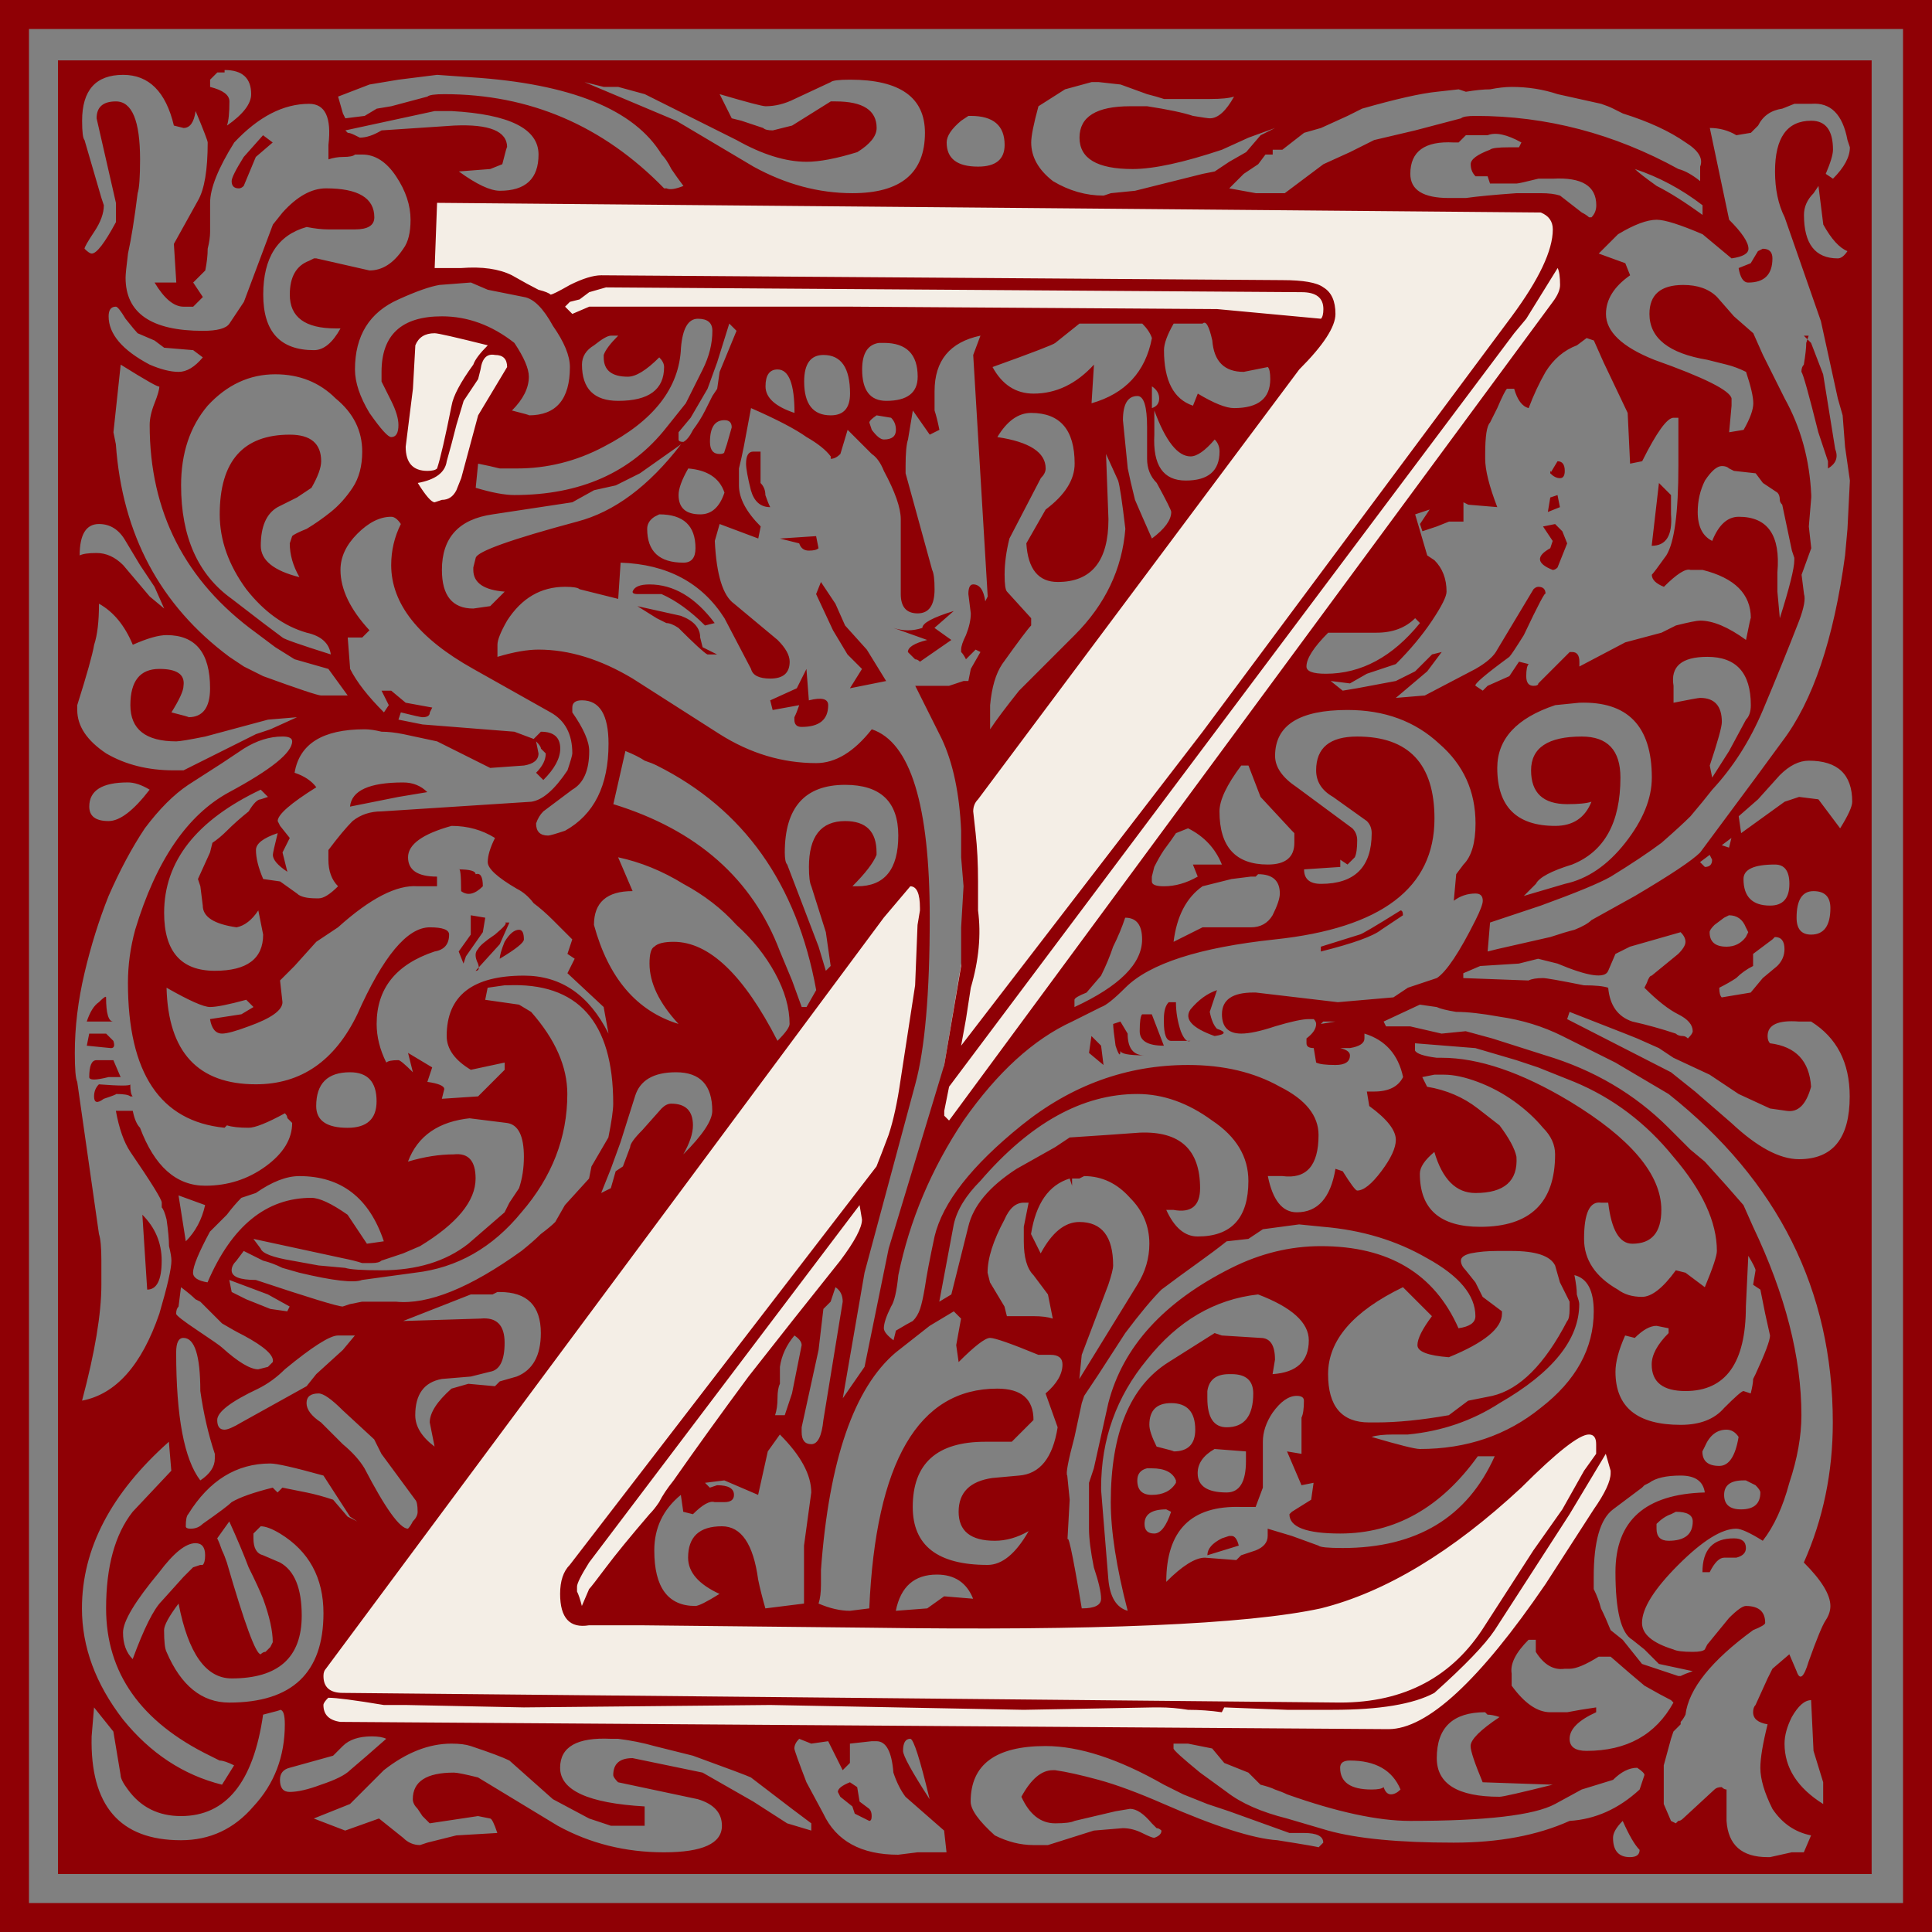 <?xml version="1.0" encoding="UTF-8" standalone="no"?>
<svg
   xmlns:dc="http://purl.org/dc/elements/1.1/"
   xmlns:cc="http://creativecommons.org/ns#"
   xmlns:rdf="http://www.w3.org/1999/02/22-rdf-syntax-ns#"
   xmlns:svg="http://www.w3.org/2000/svg"
   xmlns="http://www.w3.org/2000/svg"
   xmlns:sodipodi="http://sodipodi.sourceforge.net/DTD/sodipodi-0.dtd"
   xmlns:inkscape="http://www.inkscape.org/namespaces/inkscape"
   version="1.1"
   viewBox="0 0 500 500"
   id="svg19"
   sodipodi:docname="william-morris-letter-z.svg"
   inkscape:version="1.0.2 (1.0.2+r75+1)">
  <rect x="0" y="0" width="500" height="500" fill="#808080" stroke="none"/>
  <sodipodi:namedview
     pagecolor="#ffffff"
     bordercolor="#666666"
     borderopacity="1"
     objecttolerance="10"
     gridtolerance="10"
     guidetolerance="10"
     inkscape:pageopacity="0"
     inkscape:pageshadow="2"
     inkscape:window-width="1920"
     inkscape:window-height="1016"
     id="namedview21"
     showgrid="false"
     inkscape:zoom="1.686"
     inkscape:cx="255.33808"
     inkscape:cy="250"
     inkscape:window-x="0"
     inkscape:window-y="27"
     inkscape:window-maximized="1"
     inkscape:current-layer="svg19" />
  <defs
     id="defs7">
    <linearGradient
       id="linearGradient847"
       x1="500"
       x2="0"
       y1="500"
       y2="-4.2633e-14"
       gradientTransform="translate(116.251,60.498)"
       gradientUnits="userSpaceOnUse">
      <stop
         stop-color="#ff6700"
         offset="0"
         id="stop2" />
      <stop
         stop-color="#ffd700"
         offset="1"
         id="stop4" />
    </linearGradient>
  </defs>
  <path
     d="m110.09 50.119-1.049 21.178 16.357-0.418 16.986 7.758 7.129 5.873s8.179-3.775 9.646-3.984c1.468-0.21 161.68 1.467 161.68 1.467l20.971 3.775-71.299 95.832-20.131 20.131 0.629 34.391-6.644 39.494-2.791 16.916s1.171-2.137 4.045-2.537 91.367-120.56 91.367-120.56l60.184-82.832s13.003-12.371 12.793-13.42c-0.21-1.048-6.92-20.342-6.92-20.342l-287.29-2.725h-5.662zm5.871 34.18c-1.048 0.21-11.637 2.412-11.637 2.412l0.629 18.244s-1.259 10.59-1.154 11.219c0.105 0.629-0.629 9.75-0.629 9.75l10.066 10.275 7.969-8.178 1.572-10.904 4.193-7.445 6.502-15.832-3.356-5.031s-13.108-4.72-14.156-4.51zm120.25 139.9-29.506 40.926-42.705 55.309-51.156 70.58-28.025 33.809-4.746 11.566 3.115 10.379 113.58 2.225 164 2.225 9.342-3.856 9.785-7.859 14.236-16.904 19.572-29.953 6.672-8.451-5.338-20.463-33.066 29.062-39.738 21.354-52.787 5.189-133.9-2.076-2.074-2.076 44.186-62.277 25.061-30.25 5.932-16.605 6.672-25.357 3.113-30.99v-20.018l-2.225-5.486z"
     fill="#f4eee6"
     id="path11" />
  <g
     id="g17">
    <g
       transform="translate(-146.86,-119.79)"
       id="g15">
      <path
         d="m146.86 619.79v-500h500v500h-500m7.5-7.5h485v-485h-485v485m7.5-7.5v-469.38h469.38v469.38h-469.38m39.375-464.38v1.875c3.333 0.834 5 2.084 5 3.75-1.6e-4 2.917-0.208 5-0.625 6.25 4.167-2.916 6.25-5.625 6.25-8.125-1.6e-4 -4.166-2.292-6.25-6.875-6.25v0.625h-1.875l-1.875 1.875m33.125 4.375 1.25 4.375 0.625 1.25 5-0.625 3.125-1.875 3.75-0.625 9.375-2.5c0.417-0.416 1.875-0.625 4.375-0.625 22.083 4.7e-4 41.041 8.126 56.875 24.375h0.625c0.833 0.417 2.291 0.209 4.375-0.625-1.25-1.666-2.292-3.124-3.125-4.375-0.834-1.666-1.667-2.916-2.5-3.75-7.084-11.666-23.542-18.333-49.375-20l-8.75-0.625-10 1.25-7.5 1.25-8.125 3.125m-57.5 32.5v-5l-5-21.875c-1.6e-4 -2.916 1.667-4.375 5-4.375 4.167 4.7e-4 6.25 5 6.25 15-1.6e-4 4.584-0.208 7.5-0.625 8.75-0.833 6.667-1.667 11.875-2.5 15.625-0.417 3.334-0.625 5.417-0.625 6.25-1.6e-4 9.167 6.667 13.75 20 13.75 3.75 4.7e-4 6.042-0.625 6.875-1.875l3.75-5.625 7.5-20 2.5-3.125c3.75-4.166 7.5-6.25 11.25-6.25 8.333 4.7e-4 12.5 2.501 12.5 7.5-1.6e-4 2.084-1.667 3.126-5 3.125h-2.5c-0.833 4.7e-4 -2.292 4.7e-4 -4.375 0-1.667 4.7e-4 -3.542-0.208-5.625-0.625-7.5 2.084-11.25 7.917-11.25 17.5-1.6e-4 9.584 4.375 14.375 13.125 14.375 2.5 4.7e-4 4.792-1.875 6.875-5.625h-1.25c-7.917 4.7e-4 -11.875-2.916-11.875-8.75-1.6e-4 -4.583 1.667-7.5 5-8.75l1.25-0.625h0.625l13.75 3.125c3.333 4.7e-4 6.25-1.875 8.75-5.625 1.25-1.666 1.875-4.166 1.875-7.5-1.6e-4 -3.749-1.25-7.5-3.75-11.25-2.5-3.749-5.417-5.625-8.75-5.625h-1.875c-0.417 0.417-1.458 0.625-3.125 0.625-1.25 4.7e-4 -2.5 0.209-3.75 0.625v-3.75c0.833-7.083-0.833-10.625-5-10.625-6.667 4.7e-4 -13.125 3.334-19.375 10-4.167 6.667-6.25 11.875-6.25 15.625v7.5c-1.6e-4 1.25-0.208 2.709-0.625 4.375-1.6e-4 1.667-0.208 3.542-0.625 5.625l-3.125 3.125 2.5 3.75-2.5 2.5h-2.5c-2.5 4.7e-4 -5-2.083-7.5-6.25h5.625l-0.625-10 6.25-11.25c1.667-2.916 2.5-7.916 2.5-15-1.6e-4 -0.416-1.042-3.124-3.125-8.125-0.417 2.917-1.458 4.375-3.125 4.375l-2.5-0.625c-2.083-8.749-6.458-13.125-13.125-13.125-7.083 4.7e-4 -10.625 3.959-10.625 11.875-1.6e-4 2.917 0.208 4.584 0.625 5l4.375 15 0.625 1.875c-1.6e-4 2.084-0.833 4.375-2.5 6.875-1.667 2.501-2.5 3.959-2.5 4.375 0.833 0.834 1.458 1.25 1.875 1.25 1.25 4.7e-4 3.333-2.708 6.25-8.125m121.25-36.25 23.75 10 20 11.875c8.333 4.584 16.875 6.875 25.625 6.875 12.5 4.7e-4 18.75-5.208 18.75-15.625-3.1e-4 -9.166-6.459-13.75-19.375-13.75-2.917 4.7e-4 -4.584 0.209-5 0.625l-9.375 4.375c-2.5 1.25-5 1.875-7.5 1.875-0.833 4.7e-4 -4.792-1.041-11.875-3.125l3.125 6.25 2.5 0.625 5.625 1.875c0.417 0.417 1.25 0.625 2.5 0.625-3.1e-4 4.7e-4 1.666-0.416 5-1.25l10-6.25h1.25c7.083 4.7e-4 10.625 2.292 10.625 6.875-3.1e-4 2.084-1.667 4.167-5 6.25-5.417 1.667-9.792 2.501-13.125 2.5-5.417 4.7e-4 -11.459-1.875-18.125-5.625l-23.75-11.875-6.875-1.875h-3.75l-5-1.25m131.25 0-6.875 1.875-6.875 4.375c-1.25 4.584-1.875 7.709-1.875 9.375-3.1e-4 3.751 1.875 7.084 5.625 10 4.166 2.501 8.541 3.751 13.125 3.75l1.875-0.625 6.25-0.625 17.5-4.375 3.125-0.625 3.75-2.5 4.375-2.5 3.75-4.375 3.75-1.875-6.875 2.5-6.875 3.125c-10 3.334-17.709 5-23.125 5-9.167 4.7e-4 -13.75-2.708-13.75-8.125-3.1e-4 -5.416 4.375-8.124 13.125-8.125h4.375c5.416 0.834 9.375 1.667 11.875 2.5 2.5 0.417 3.958 0.625 4.375 0.625 2.083 4.7e-4 4.166-1.875 6.25-5.625-1.25 0.417-3.334 0.625-6.25 0.625h-6.25c-2.084 4.7e-4 -3.959 4.7e-4 -5.625 0-1.25-0.416-2.709-0.833-4.375-1.25l-6.875-2.5-5.625-0.625h-1.875m95 1.875-5.625 0.625c-4.167 0.417-10.625 1.875-19.375 4.375l-3.75 1.875-6.875 3.125-4.375 1.25-5.625 4.375h-2.5v1.25h-1.875l-1.875 2.5-3.75 2.5-3.75 3.75 6.875 1.25h7.5l10-7.5 6.875-3.125 6.25-3.125 10.625-2.5 11.875-3.125c0.416-0.416 1.666-0.625 3.75-0.625 18.333 4.7e-4 35.833 4.584 52.5 13.75 1.666 0.417 3.541 1.459 5.625 3.125v-3.75c0.833-2.083-0.417-4.166-3.75-6.25-4.167-2.916-9.584-5.416-16.25-7.5-0.834-0.416-1.667-0.833-2.5-1.25-0.834-0.416-1.875-0.833-3.125-1.25l-11.25-2.5c-3.751-1.25-7.709-1.875-11.875-1.875-1.667 4.7e-4 -3.542 0.209-5.625 0.625-1.667 4.7e-4 -3.751 0.209-6.25 0.625l-1.875-0.625m86.875 3.75-3.125 1.25c-2.917 0.417-5 1.875-6.25 4.375l-1.875 1.875-3.75 0.625c-2.084-1.25-4.375-1.875-6.875-1.875l5 23.75c3.333 3.334 5 5.834 5 7.5-4.7e-4 1.25-1.459 2.084-4.375 2.5l-7.5-6.25c-5.834-2.499-9.792-3.749-11.875-3.75-2.501 4.7e-4 -5.834 1.25-10 3.75l-5 5 6.875 2.5 1.25 3.125c-4.167 2.917-6.25 6.25-6.25 10-4.7e-4 4.584 4.166 8.542 12.5 11.875 12.916 4.584 19.583 7.917 20 10v1.875l-0.625 6.875 3.75-0.625c1.666-2.916 2.499-5.208 2.5-6.875-4.7e-4 -1.666-0.625-4.375-1.875-8.125-1.667-0.833-3.334-1.458-5-1.875-1.667-0.416-3.334-0.833-5-1.25-10-1.666-15-5.625-15-11.875-4.7e-4 -5 2.916-7.5 8.75-7.5 3.749 4.7e-4 6.666 1.042 8.75 3.125l4.375 5 5 4.375 2.5 5.625 5.625 11.25c4.166 7.5 6.458 15.834 6.875 25v0.625l-0.625 7.5 0.625 5.625-2.5 6.875 0.625 5c0.416 1.25-4.7e-4 3.542-1.25 6.875-2.917 7.5-6.042 15.209-9.375 23.125-3.334 7.917-7.709 14.792-13.125 20.625l-2.5 3.125-3.125 3.75c-1.667 1.667-4.167 3.959-7.5 6.875-3.334 2.5-7.709 5.417-13.125 8.75-2.917 1.667-8.959 4.167-18.125 7.5l-13.125 4.375-0.625 7.5 2.5-0.625 13.75-3.125c2.499-0.833 4.583-1.458 6.25-1.875 2.083-0.833 3.541-1.666 4.375-2.5l11.25-6.25c9.166-5.416 14.791-9.166 16.875-11.25l14.375-19.375 6.875-9.375c7.916-10.416 13.333-26.458 16.25-48.125l0.625-6.875 0.625-12.5-1.25-8.75-0.625-8.125-1.25-4.375-4.375-20-9.375-26.875c-1.667-3.333-2.501-7.291-2.5-11.875-4.7e-4 -8.749 3.124-13.125 9.375-13.125 3.749 4.7e-4 5.625 2.501 5.625 7.5-4.7e-4 1.25-0.625 3.334-1.875 6.25l1.875 1.25c2.916-2.916 4.375-5.625 4.375-8.125l-0.625-1.875c-1.25-6.666-4.375-9.791-9.375-9.375h-4.375m-351.88 1.875-23.125 5c-1.6e-4 4.7e-4 0.208 0.209 0.625 0.625 0.417 4.7e-4 1.042 0.209 1.875 0.625l1.25 0.625c1.667 4.7e-4 3.542-0.625 5.625-1.875l18.75-1.25c9.166-0.416 13.75 1.459 13.75 5.625-1.6e-4 -0.416-0.417 1.042-1.25 4.375l-3.125 1.25-8.125 0.625c4.583 3.334 8.125 5 10.625 5 6.666 4.7e-4 10-3.124 10-9.375-1.6e-4 -6.666-7.5-10.416-22.5-11.25h-4.375m136.25 2.5c-2.5 2.084-3.75 3.959-3.75 5.625-3.1e-4 4.167 2.708 6.25 8.125 6.25 4.583 4.7e-4 6.875-1.875 6.875-5.625-3.1e-4 -5-2.917-7.5-8.75-7.5h-0.625l-1.875 1.25m130.62 3.75-1.875 1.875h-1.25c-7.5-0.416-11.25 2.292-11.25 8.125-4.7e-4 4.167 3.333 6.25 10 6.25-4.7e-4 4.7e-4 1.458 4.7e-4 4.375 0 2.916-0.416 7.291-0.833 13.125-1.25h6.25c2.083 4.7e-4 3.749 0.209 5 0.625l5.625 4.375c0.833 0.417 1.458 0.834 1.875 1.25 0.416 4.7e-4 0.625 4.7e-4 0.625 0 0.833-0.833 1.25-1.875 1.25-3.125-4.7e-4 -5-3.751-7.291-11.25-6.875h-3.75c-3.334 0.834-5.209 1.25-5.625 1.25h-6.875l-0.625-1.875h-3.125c-0.834-0.833-1.25-1.875-1.25-3.125-4.7e-4 -1.25 1.666-2.499 5-3.75 0.416-0.416 2.083-0.625 5-0.625h2.5l0.625-1.25c-3.751-2.083-6.667-2.708-8.75-1.875h-5.625m43.75 8.75c0.833 0.834 2.708 2.292 5.625 4.375 3.333 1.667 7.291 4.167 11.875 7.5v-2.5c-5.417-4.166-11.25-7.291-17.5-9.375m46.25 6.25c-1.667 1.667-2.501 3.542-2.5 5.625-4.7e-4 7.5 2.916 11.25 8.75 11.25 0.833 4.7e-4 1.666-0.625 2.5-1.875-2.084-0.833-4.167-3.124-6.25-6.875l-1.25-10-1.25 1.875m-356.25 2.5-0.625 16.875h6.875c5.416-0.416 9.791 0.209 13.125 1.875 2.916 1.667 5.208 2.917 6.875 3.75 1.666 0.417 2.708 0.834 3.125 1.25 0.417 4.7e-4 2.083-0.833 5-2.5 3.333-1.666 6.041-2.499 8.125-2.5l176.25 1.25c5.416 4.7e-4 8.958 0.625 10.625 1.875 2.083 1.25 3.124 3.542 3.125 6.875-4.7e-4 3.334-3.126 8.126-9.375 14.375l-83.125 111.25c-0.834 0.833-1.25 1.875-1.25 3.125-3.1e-4 3.1e-4 0.208 1.875 0.625 5.625 0.417 3.75 0.625 7.917 0.625 12.5v7.5c0.833 6.25 0.208 12.917-1.875 20l-1.25 8.125-1.25 6.875 62.5-81.25 80-107.5c7.083-9.583 10.625-17.083 10.625-22.5-4.7e-4 -2.083-1.042-3.541-3.125-4.375l-285.62-2.5m132.5 228.75-1.25 6.25v1.25l1.25 1.25 156.25-211.88c1.25-1.666 1.875-3.124 1.875-4.375-4.7e-4 -2.083-0.209-3.541-0.625-4.375l-8.125 13.125-3.125 3.75-146.25 195m-131.88-207.5c-2.5 0.417-6.042 1.667-10.625 3.75-7.5 3.334-11.25 9.376-11.25 18.125-1.6e-4 3.334 1.25 7.084 3.75 11.25 2.917 4.167 4.792 6.25 5.625 6.25 1.25 3.1e-4 1.875-1.041 1.875-3.125-1.6e-4 -1.666-0.625-3.749-1.875-6.25-1.25-2.499-2.083-4.166-2.5-5v-2.5c-1.6e-4 -9.583 5.208-14.375 15.625-14.375 6.666 4.7e-4 12.916 2.292 18.75 6.875 2.5 3.751 3.75 6.667 3.75 8.75-1.6e-4 2.917-1.458 5.834-4.375 8.75 3.333 0.834 4.791 1.25 4.375 1.25 7.083 3.1e-4 10.625-4.166 10.625-12.5-1.6e-4 -2.916-1.459-6.458-4.375-10.625-2.5-4.583-5-7.083-7.5-7.5l-9.375-1.875-4.375-1.875-8.125 0.625m41.25 0.625h1.875l-4.375 1.25-2.5 1.875-2.5 0.625-1.25 1.25 1.875 1.875 4.375-1.875h68.125l94.375 0.625 26.875 2.5c0.416-0.416 0.625-1.25 0.625-2.5-4.7e-4 -2.916-1.875-4.375-5.625-4.375l-181.88-1.25m-102.5 18.125-2.5-1.875-7.5-0.625-2.5-1.875-4.375-1.875c-0.417-0.416-1.458-1.666-3.125-3.75-1.25-2.083-2.083-3.124-2.5-3.125-1.25 4.7e-4 -1.875 0.834-1.875 2.5-1.6e-4 4.584 3.542 8.751 10.625 12.5 2.917 1.25 5.417 1.875 7.5 1.875 2.083 4.7e-4 4.167-1.25 6.25-3.75m71.25 27.5-0.625 6.25c4.166 1.25 7.5 1.875 10 1.875 17.083 3.1e-4 30.208-5.833 39.375-17.5l5-6.25 4.375-8.75c1.666-3.333 2.5-6.666 2.5-10-3.1e-4 -2.083-1.25-3.124-3.75-3.125-2.5 4.7e-4 -3.959 2.501-4.375 7.5-0.417 10.417-7.084 18.959-20 25.625-7.084 3.75-14.584 5.625-22.5 5.625-0.833 3.1e-4 -2.292 3.1e-4 -4.375 0-1.667-0.416-3.542-0.833-5.625-1.25m51.875-8.125v1.875c-3.1e-4 0.417 0.417 0.625 1.25 0.625 0.833-0.416 1.666-1.458 2.5-3.125 1.25-1.666 2.291-3.333 3.125-5 0.833-1.666 1.458-2.916 1.875-3.75 0.833-1.25 1.25-1.875 1.25-1.875l0.625-4.375 4.375-10.625-1.875-1.875-3.125 10-2.5 6.875-4.375 7.5-3.125 3.75m109.38-28.125h-5.625l-6.25 5c-0.417 0.417-5.834 2.501-16.25 6.25 2.5 4.584 6.041 6.875 10.625 6.875 5.833 4.7e-4 11.041-2.499 15.625-7.5l-0.625 10c8.75-2.499 13.958-8.124 15.625-16.875-0.417-1.25-1.25-2.499-2.5-3.75h-10.625m24.375 0h-5.625c-1.667 2.917-2.5 5.209-2.5 6.875-3.1e-4 7.917 2.5 12.709 7.5 14.375l1.25-3.125c4.166 2.501 7.291 3.751 9.375 3.75 6.25 4.7e-4 9.374-2.499 9.375-7.5-4.7e-4 -1.666-0.209-2.708-0.625-3.125-4.167 0.834-6.25 1.25-6.25 1.25-5 4.7e-4 -7.709-2.708-8.125-8.125-0.834-3.749-1.667-5.208-2.5-4.375h-1.875m-55.625 3.125c-7.917 1.667-11.875 6.459-11.875 14.375-3.1e-4 1.667-3.1e-4 3.334 0 5 0.417 1.25 0.833 2.917 1.25 5l-2.5 1.25-4.375-6.25-1.25 7.5c-0.417 1.25-0.625 3.542-0.625 6.875v1.875l6.875 25c0.416 0.834 0.625 2.5 0.625 5-3.1e-4 4.167-1.458 6.25-4.375 6.25-2.917 3.1e-4 -4.375-1.666-4.375-5v-19.375c-3.1e-4 -2.916-1.458-7.083-4.375-12.5-0.834-2.083-1.875-3.541-3.125-4.375l-6.25-6.25-1.875 6.25c-0.833 0.834-1.667 1.25-2.5 1.25v-0.625c-1.25-1.666-3.334-3.333-6.25-5-2.917-2.083-7.709-4.583-14.375-7.5l-1.875 10c-0.417 2.084-0.834 3.959-1.25 5.625-3.1e-4 1.667-3.1e-4 3.125 0 4.375-3.1e-4 3.334 1.875 6.875 5.625 10.625l-0.625 3.125-10-3.75-1.25 4.375c0.417 8.75 2.083 14.167 5 16.25l11.25 9.375c2.083 2.084 3.125 3.959 3.125 5.625-3.1e-4 2.917-1.667 4.375-5 4.375-2.917 3.1e-4 -4.584-0.833-5-2.5l-6.875-13.125c-5.834-9.166-14.792-13.958-26.875-14.375l-0.625 9.375-10-2.5c-0.417-0.416-1.667-0.625-3.75-0.625-6.25 3.1e-4 -11.25 2.917-15 8.75-1.667 2.917-2.5 5-2.5 6.25v3.125c4.166-1.25 7.708-1.875 10.625-1.875 7.916 3.1e-4 16.041 2.5 24.375 7.5l22.5 14.375c7.916 5 16.25 7.5 25 7.5 5 3.1e-4 9.791-2.916 14.375-8.75 10 3.334 15 19.584 15 48.75-3.1e-4 19.584-1.25 33.959-3.75 43.125l-13.125 48.75-5.625 32.5 5.625-8.125 6.25-30.625 14.375-47.5 4.375-25.625v-10l0.625-10.625-0.625-7.5v-6.875c-0.417-9.583-2.084-17.5-5-23.75l-6.875-13.75h8.75l3.75-1.25h1.25l0.625-3.125 2.5-4.375-1.25-0.625-2.5 2.5c-0.417-0.833-0.834-1.458-1.25-1.875-3.1e-4 -0.417-3.1e-4 -0.625 0-0.625-3.1e-4 -0.833 0.417-2.083 1.25-3.75 0.833-2.083 1.25-3.958 1.25-5.625l-0.625-5c-3.1e-4 -1.666 0.417-2.5 1.25-2.5 1.666 3.1e-4 2.708 1.459 3.125 4.375l0.625-1.25-3.75-62.5 1.875-5m-127.5 2.5c-8.334-2.083-12.917-3.124-13.75-3.125-2.5 4.7e-4 -4.167 1.042-5 3.125l-0.625 11.25-1.875 15c-1.6e-4 4.167 1.875 6.25 5.625 6.25 1.25 3.1e-4 2.083-0.208 2.5-0.625 0.833-2.5 2.083-7.916 3.75-16.25 0.417-2.499 2.291-6.041 5.625-10.625 0.417-1.25 1.666-2.916 3.75-5m44.375 3.125c-3.334 3.334-6.042 5-8.125 5-4.167 4.7e-4 -6.25-1.666-6.25-5v-0.625c0.417-1.25 1.666-2.916 3.75-5h-1.875c-0.834 4.7e-4 -2.292 0.834-4.375 2.5-2.084 1.25-3.125 2.917-3.125 5-1.6e-4 6.25 3.125 9.376 9.375 9.375 7.916 4.7e-4 11.875-2.916 11.875-8.75-3.1e-4 -0.833-0.417-1.666-1.25-2.5m237.5-3.125c-3.334 1.25-6.042 3.542-8.125 6.875-1.667 2.917-3.126 6.042-4.375 9.375-1.667-0.416-2.917-2.083-3.75-5h-1.875c-0.417 0.417-1.25 2.084-2.5 5l-1.875 3.75c-0.834 0.834-1.25 3.542-1.25 8.125v1.25c-4.7e-4 2.917 1.041 7.084 3.125 12.5l-7.5-0.625-1.25-0.625v5h-3.75l-3.125 1.25-3.75 1.25-0.625-1.875 2.5-3.75-3.75 1.25 3.125 10.625 1.875 1.25c2.083 2.084 3.124 4.792 3.125 8.125-4.7e-4 1.25-1.25 3.75-3.75 7.5-2.501 3.75-5.625 7.5-9.375 11.25l-7.5 2.5-4.375 2.5-5-0.625 3.125 2.5 3.75-0.625 10-1.875 5-2.5 4.375-4.375 2.5-0.625-3.75 5-8.125 6.875 7.5-0.625 13.125-6.875c2.916-1.666 4.791-3.333 5.625-5l9.375-15.625c0.416-0.416 0.833-0.625 1.25-0.625 1.25 3.1e-4 1.875 0.625 1.875 1.875-4.7e-4 -0.833-1.875 2.709-5.625 10.625-2.084 3.334-3.334 5.209-3.75 5.625-6.25 4.584-9.167 7.084-8.75 7.5l1.875 1.25 1.25-1.25 5.625-2.5 2.5-3.75 2.5 0.625c-0.417 0.417-0.625 1.458-0.625 3.125-4.7e-4 1.667 0.625 2.5 1.875 2.5 0.833 3.1e-4 1.25-0.208 1.25-0.625l8.125-8.125h0.625c1.25 3.1e-4 1.875 0.833 1.875 2.5v1.25l11.875-6.25 9.375-2.5 3.75-1.875c3.333-0.833 5.416-1.25 6.25-1.25 3.333 3.1e-4 7.291 1.667 11.875 5 0.833-4.166 1.25-6.041 1.25-5.625-4.7e-4 -6.25-4.167-10.416-12.5-12.5h-3.125c-1.25-0.416-3.542 1.042-6.875 4.375-2.084-0.833-3.126-1.875-3.125-3.125 0.416-0.416 1.666-2.083 3.75-5 2.083-3.333 3.124-11.041 3.125-23.125v-12.5h-1.25c-1.667 3.1e-4 -4.375 3.75-8.125 11.25l-3.125 0.625-0.625-13.125-6.25-13.125-2.5-5.625-1.875-0.625-2.5 1.875m-180.62-0.625c-2.917 0.417-4.375 2.709-4.375 6.875-3.1e-4 5.417 2.083 8.126 6.25 8.125 5.416 4.7e-4 8.125-2.083 8.125-6.25-3.1e-4 -5.833-2.917-8.749-8.75-8.75h-1.25m-109.38 21.25c-0.833 3.334-1.667 6.459-2.5 9.375-0.417 2.917-2.917 4.792-7.5 5.625 2.083 3.334 3.542 5 4.375 5l1.875-0.625c1.666 3.1e-4 2.916-0.833 3.75-2.5 0.833-2.083 1.25-3.125 1.25-3.125l4.375-16.25 7.5-12.5c-1.6e-4 -2.083-1.042-3.124-3.125-3.125-2.084-0.416-3.334 0.834-3.75 3.75l-0.625 2.5-3.75 5.625-1.875 6.25m90-11.25c-3.1e-4 5.834 2.291 8.75 6.875 8.75 3.333 3.1e-4 5-1.875 5-5.625-3.1e-4 -6.666-2.292-9.999-6.875-10-3.334 4.7e-4 -5 2.292-5 6.875m-176.88-4.375-1.875 17.5 0.625 3.125c1.667 23.334 11.458 41.667 29.375 55 1.25 0.833 2.5 1.667 3.75 2.5 1.667 0.834 3.333 1.667 5 2.5 9.167 3.334 14.167 5 15 5h6.875l-5-6.875-8.75-2.5-5-3.125-5-3.75c-18.333-13.333-27.5-31.25-27.5-53.75-1.6e-4 -1.666 0.417-3.541 1.25-5.625 0.833-2.083 1.25-3.541 1.25-4.375-1.6e-4 0.417-3.333-1.458-10-5.625m174.38 12.5c-3.1e-4 -7.5-1.458-11.25-4.375-11.25-2.084 4.7e-4 -3.125 1.459-3.125 4.375-3.1e-4 2.917 2.5 5.209 7.5 6.875m-120 62.5c-0.417-2.916-2.5-4.791-6.25-5.625-5.833-1.666-11.042-5.416-15.625-11.25-4.583-6.25-6.875-12.708-6.875-19.375-1.6e-4 -13.75 6.042-20.625 18.125-20.625 5.417 3.1e-4 8.125 2.292 8.125 6.875-1.6e-4 1.667-0.833 3.959-2.5 6.875l-3.75 2.5-5 2.5c-2.917 1.667-4.375 5-4.375 10-1.6e-4 3.75 3.333 6.459 10 8.125-1.667-2.916-2.5-5.833-2.5-8.75l0.625-1.875c0.417-0.416 1.667-1.041 3.75-1.875 2.083-1.25 4.167-2.708 6.25-4.375 2.083-1.666 3.958-3.75 5.625-6.25 1.667-2.5 2.5-5.625 2.5-9.375-1.6e-4 -5.416-2.292-10-6.875-13.75-4.167-4.166-9.375-6.25-15.625-6.25-6.667 4.7e-4 -12.5 2.709-17.5 8.125-4.583 5.417-6.875 12.292-6.875 20.625-1.6e-4 13.334 4.375 23.125 13.125 29.375l8.125 6.25 5 3.75c0.417 0.417 4.583 1.875 12.5 4.375m212.5-69.375v5.625c1.25-0.416 1.875-1.25 1.875-2.5-3.1e-4 -1.25-0.625-2.291-1.875-3.125m0 39.375c3.333-2.5 5-4.791 5-6.875-3.1e-4 -0.416-1.25-2.916-3.75-7.5-1.667-1.666-2.5-3.75-2.5-6.25v-8.125c-3.1e-4 -5.416-0.834-8.124-2.5-8.125-2.5 4.7e-4 -3.75 2.084-3.75 6.25l1.25 12.5c0.416 2.084 1.041 4.792 1.875 8.125 1.25 2.917 2.708 6.25 4.375 10m0.625-33.125v6.25c-0.417 7.917 2.291 11.875 8.125 11.875 5.833 3.1e-4 8.75-2.5 8.75-7.5-3.1e-4 -1.25-0.417-2.291-1.25-3.125-2.5 2.917-4.584 4.375-6.25 4.375-3.334 3.1e-4 -6.459-3.958-9.375-11.875m-40.625 6.875c8.333 1.25 12.5 3.959 12.5 8.125-3.1e-4 0.834-0.417 1.667-1.25 2.5l-8.125 15.625c-0.834 3.334-1.25 6.459-1.25 9.375-3.1e-4 2.5 0.208 3.959 0.625 4.375l6.25 6.875v1.875c-0.417 0.417-1.25 1.458-2.5 3.125-1.25 1.667-2.917 3.959-5 6.875-1.667 2.5-2.709 6.042-3.125 10.625v6.25c0.833-1.25 1.875-2.708 3.125-4.375 1.25-1.666 2.708-3.541 4.375-5.625l14.375-14.375c7.916-7.916 12.291-17.083 13.125-27.5-0.834-7.083-1.459-11.25-1.875-12.5l-3.125-6.875 0.625 16.875c-3.1e-4 10.834-4.375 16.25-13.125 16.25-5 3.1e-4 -7.709-3.333-8.125-10l5-8.75c5-3.75 7.5-7.708 7.5-11.875-3.1e-4 -8.75-3.75-13.125-11.25-13.125-3.334 3.1e-4 -6.25 2.084-8.75 6.25m-31.25-5.625c-1.25 0.834-1.875 1.459-1.875 1.875l0.625 1.875c1.25 1.667 2.291 2.5 3.125 2.5 2.083 3.1e-4 3.125-0.833 3.125-2.5-3.1e-4 -1.25-0.417-2.291-1.25-3.125l-3.75-0.625m-38.75 7.5 1.25-4.375c-3.1e-4 -1.25-0.625-1.875-1.875-1.875-2.5 3.1e-4 -3.75 1.875-3.75 5.625-3.1e-4 2.084 0.833 3.125 2.5 3.125 0.833 3.1e-4 1.25-0.208 1.25-0.625l0.625-1.875m98.125-5.625v8.125-8.125m-110 5.625-10.625 7.5-6.25 3.125-5.625 1.25-5.625 3.125-20.625 3.125c-8.75 1.25-13.125 6.042-13.125 14.375-1.6e-4 6.667 2.708 10 8.125 10l4.375-0.625 3.75-3.75c-5.417-0.416-8.125-2.291-8.125-5.625v-0.625l0.625-2.5c0.417-1.666 9.166-4.791 26.25-9.375 9.583-2.5 18.541-9.166 26.875-20m1.875 6.25c-1.667 2.917-2.5 5.209-2.5 6.875-3.1e-4 3.334 1.875 5 5.625 5 2.916 3.1e-4 5-1.875 6.25-5.625-1.25-3.75-4.375-5.833-9.375-6.25m265 18.75c1.666-4.166 3.958-6.25 6.875-6.25 7.5 3.1e-4 10.833 4.792 10 14.375v5l0.625 6.875c2.499-7.916 3.749-12.916 3.75-15v-0.625l-0.625-1.875-2.5-11.875c-0.417-0.416-0.625-0.833-0.625-1.25-4.7e-4 -0.833-0.209-1.458-0.625-1.875l-3.75-2.5-1.875-2.5-5.625-0.625-1.25-0.625c-0.417-0.416-1.042-0.625-1.875-0.625-1.25 3.1e-4 -2.709 1.25-4.375 3.75-1.25 2.5-1.875 5.209-1.875 8.125-4.7e-4 3.75 1.25 6.25 3.75 7.5m-273.75-6.25c-1.25 0.834-1.875 1.875-1.875 3.125-3.1e-4 5.834 3.125 8.75 9.375 8.75 2.083 3.1e-4 3.125-1.25 3.125-3.75-3.1e-4 -5.833-3.125-8.75-9.375-8.75l-1.25 0.625m-73.75 29.375-1.875 1.875h-3.75l0.625 8.125c1.667 3.334 4.583 7.084 8.75 11.25l1.25-1.875-1.875-3.75h2.5l3.75 3.125 6.875 1.25-0.625 1.25c-1.6e-4 0.833-0.625 1.25-1.875 1.25-0.417 3.1e-4 -2.292-0.417-5.625-1.25l-0.625 1.875 6.25 1.25 23.75 1.875 5 1.875 1.875-1.875c3.333 3.1e-4 5 1.458 5 4.375-1.6e-4 2.5-1.458 5.209-4.375 8.125l-1.875-1.875c1.666-1.666 2.5-3.333 2.5-5-0.417-0.416-0.833-0.833-1.25-1.25-1.6e-4 -0.417-0.417-1.041-1.25-1.875l0.625 3.125c-1.6e-4 1.667-1.25 2.709-3.75 3.125l-8.75 0.625-13.75-6.875-8.75-1.875c-2.083-0.416-3.958-0.625-5.625-0.625-1.667-0.417-3.125-0.625-4.375-0.625-10.833 3.1e-4 -16.875 3.75-18.125 11.25 2.5 0.833 4.375 2.084 5.625 3.75-6.667 4.167-10 7.084-10 8.75l0.625 1.25 2.5 3.125-1.875 3.75 1.25 5c-2.5-1.666-3.75-3.125-3.75-4.375-1.6e-4 -0.416 0.417-2.291 1.25-5.625-3.75 1.25-5.625 2.709-5.625 4.375-1.6e-4 2.084 0.625 4.584 1.875 7.5l4.375 0.625 4.375 3.125c0.833 0.833 2.5 1.25 5 1.25h0.625c1.25 3.1e-4 2.917-1.041 5-3.125-1.667-1.666-2.5-3.958-2.5-6.875v-2.5c2.5-3.333 4.583-5.833 6.25-7.5 2.083-1.666 4.583-2.5 7.5-2.5l38.75-2.5c2.916-0.416 6.041-3.125 9.375-8.125 0.833-2.5 1.25-3.958 1.25-4.375-1.6e-4 -5-1.875-8.541-5.625-10.625l-20-11.25c-14.167-7.916-21.25-16.875-21.25-26.875-1.6e-4 -3.75 0.833-7.291 2.5-10.625-0.833-1.25-1.667-1.875-2.5-1.875-2.917 3.1e-4 -5.833 1.459-8.75 4.375-2.917 2.917-4.375 6.042-4.375 9.375-1.6e-4 5 2.5 10.209 7.5 15.625m-75-19.375c0.833-0.416 2.292-0.625 4.375-0.625 2.5 3.1e-4 4.792 1.042 6.875 3.125l6.875 8.125 3.75 3.125-2.5-5.625-3.75-5.625-3.75-6.25c-1.667-2.916-3.958-4.375-6.875-4.375-3.333 3.1e-4 -5 2.709-5 8.125m5 12.5c-1.6e-4 4.584-0.417 8.125-1.25 10.625-0.417 2.5-1.875 7.709-4.375 15.625v1.25c-1.6e-4 4.167 2.5 7.917 7.5 11.25 5 2.917 10.833 4.375 17.5 4.375h2.5l18.75-9.375 3.75-1.25 6.875-3.125-7.5 0.625-16.25 4.375c-4.167 0.834-6.667 1.25-7.5 1.25-7.917 3.1e-4 -11.875-3.125-11.875-9.375-1.6e-4 -6.25 2.5-9.375 7.5-9.375 4.583 3.1e-4 6.667 1.458 6.25 4.375-1.6e-4 1.25-1.042 3.542-3.125 6.875 3.333 0.833 4.792 1.25 4.375 1.25 3.75 3.1e-4 5.625-2.5 5.625-7.5-1.6e-4 -9.166-3.75-13.75-11.25-13.75-2.083 3.1e-4 -5 0.834-8.75 2.5-2.083-5-5-8.541-8.75-10.625m340.62 3.75c-2.501 2.5-5.834 3.75-10 3.75h-12.5c-3.751 3.75-5.625 6.667-5.625 8.75-4.7e-4 1.25 1.666 1.875 5 1.875 9.166 3.1e-4 17.291-4.375 24.375-13.125l-1.25-1.25m66.875 21.875c4.166-0.833 6.458-1.25 6.875-1.25 3.749 3.1e-4 5.625 2.084 5.625 6.25-4.7e-4 1.25-1.042 5-3.125 11.25l0.625 3.125 4.375-6.875 4.375-8.125c0.833-0.833 1.25-2.083 1.25-3.75-4.7e-4 -8.333-3.751-12.5-11.25-12.5-6.667 3.1e-4 -9.584 2.5-8.75 7.5v4.375m-285 2.5c2.916 4.167 4.375 7.5 4.375 10-1.6e-4 5-1.458 8.334-4.375 10l-7.5 5.625c-0.834 0.833-1.458 1.875-1.875 3.125-1.6e-4 2.084 1.041 3.125 3.125 3.125 0.416 3.1e-4 1.875-0.416 4.375-1.25 7.5-4.166 11.25-11.666 11.25-22.5-1.6e-4 -7.5-2.292-11.25-6.875-11.25-1.667 3.1e-4 -2.5 0.625-2.5 1.875v1.25m254.38-1.875c-10 3.334-15 8.75-15 16.25-4.7e-4 10 5 15 15 15 4.583 3.1e-4 7.708-2.083 9.375-6.25-1.25 0.417-3.334 0.625-6.25 0.625-6.25 3.1e-4 -9.376-2.916-9.375-8.75-4.7e-4 -5.833 4.375-8.75 13.125-8.75 6.666 3.1e-4 9.999 3.542 10 10.625-4.7e-4 11.667-4.167 19.167-12.5 22.5-5.417 1.667-8.542 3.334-9.375 5l-3.125 3.125 10.625-3.125c5.833-1.25 11.041-4.791 15.625-10.625 4.583-5.833 6.875-11.458 6.875-16.875-4.7e-4 -13.333-6.25-19.791-18.75-19.375l-6.25 0.625m-51.875 39.375-1.875 1.875-1.875-1.25v1.875l-9.375 0.625c-4.7e-4 2.5 1.458 3.75 4.375 3.75 8.749 3.1e-4 13.125-4.375 13.125-13.125-4.7e-4 -1.25-0.417-2.291-1.25-3.125l-8.75-6.25c-2.917-1.666-4.375-3.958-4.375-6.875-4.7e-4 -5.833 3.541-8.75 10.625-8.75 13.333 3.1e-4 20 7.084 20 21.25-4.7e-4 17.917-13.75 28.334-41.25 31.25-19.584 2.084-32.5 6.25-38.75 12.5-2.917 2.917-5 4.584-6.25 5l-7.5 3.75c-10 4.584-19.375 13.125-28.125 25.625-8.334 12.5-13.959 25.833-16.875 40-0.417 4.167-1.042 6.875-1.875 8.125-1.25 2.5-1.875 4.375-1.875 5.625-3.1e-4 0.833 0.833 1.875 2.5 3.125l0.625-2.5c2.083-1.25 3.541-2.083 4.375-2.5 0.833-0.833 1.458-1.875 1.875-3.125 0.417-1.25 0.833-3.125 1.25-5.625 0.416-2.917 1.25-7.292 2.5-13.125 2.083-8.75 9.583-18.333 22.5-28.75 12.916-10.416 27.291-15.625 43.125-15.625 9.166 1.6e-4 17.083 1.875 23.75 5.625 6.666 3.334 9.999 7.5 10 12.5-4.7e-4 7.917-3.126 11.459-9.375 10.625h-3.75c1.25 6.25 3.749 9.375 7.5 9.375 5.416 1.6e-4 8.749-3.75 10-11.25l1.875 0.625c2.083 3.334 3.333 5 3.75 5 1.666 1.6e-4 3.749-1.666 6.25-5 2.499-3.333 3.749-6.041 3.75-8.125-4.7e-4 -2.5-2.292-5.416-6.875-8.75l-0.625-3.75h1.875c3.749 1.6e-4 6.25-1.25 7.5-3.75-1.25-5.833-4.584-9.583-10-11.25v1.25c-4.7e-4 1.25-1.25 2.084-3.75 2.5h-2.5c1.666 0.417 2.499 1.042 2.5 1.875-4.7e-4 1.667-1.25 2.5-3.75 2.5-2.501 1.6e-4 -4.167-0.208-5-0.625l-0.625-3.75c-1.25 1.6e-4 -1.875-0.417-1.875-1.25v-1.25c1.666-1.25 2.499-2.5 2.5-3.75-4.7e-4 -0.417-0.209-0.833-0.625-1.25h-1.25c-1.667 1.6e-4 -4.584 0.625-8.75 1.875-3.751 1.25-6.667 1.875-8.75 1.875-3.334 1.6e-4 -5-1.666-5-5-3.1e-4 -3.75 2.708-5.625 8.125-5.625h0.625l21.25 2.5 14.375-1.25 3.75-2.5 7.5-2.5c2.499-1.666 5.833-6.666 10-15 1.25-2.5 1.875-4.166 1.875-5-4.7e-4 -1.25-0.625-1.875-1.875-1.875-2.084 3.1e-4 -3.959 0.625-5.625 1.875l0.625-6.875 1.875-2.5c2.083-2.083 3.124-5.625 3.125-10.625-4.7e-4 -8.333-3.126-15.208-9.375-20.625-6.25-5.833-14.167-8.75-23.75-8.75-12.5 3.1e-4 -18.75 3.959-18.75 11.875-4.7e-4 2.917 1.875 5.625 5.625 8.125l14.375 10.625c0.833 0.834 1.25 1.875 1.25 3.125-4.7e-4 2.084-0.209 3.542-0.625 4.375m-329.38 140.62c8.75-1.667 15.417-9.167 20-22.5 2.083-7.083 3.125-11.667 3.125-13.75-1.6e-4 -0.833-0.208-2.083-0.625-3.75-1.6e-4 -1.667-0.208-3.958-0.625-6.875-0.417-1.666-0.833-2.708-1.25-3.125-1.6e-4 -0.833-1.6e-4 -1.25 0-1.25-1.6e-4 -0.833-2.708-5.208-8.125-13.125-1.667-2.5-2.917-6.041-3.75-10.625h4.375c0.417 2.084 1.042 3.542 1.875 4.375 3.75 10 9.375 15 16.875 15 5.833 1.6e-4 11.042-1.666 15.625-5 4.583-3.333 6.875-7.083 6.875-11.25-0.417-0.416-0.833-0.833-1.25-1.25-1.6e-4 -0.417-0.208-0.833-0.625-1.25-4.583 2.5-7.708 3.75-9.375 3.75-2.5 1.6e-4 -4.375-0.208-5.625-0.625l-0.625 0.625c-16.667-1.666-25-14.166-25-37.5-1.6e-4 -4.583 0.625-9.166 1.875-13.75 5.417-17.916 13.542-29.791 24.375-35.625 10.833-5.833 16.25-10.208 16.25-13.125-1.6e-4 -0.833-0.833-1.25-2.5-1.25-3.333 3.1e-4 -6.667 1.042-10 3.125l-5.625 3.75-8.75 5.625c-3.75 2.5-7.5 6.25-11.25 11.25-3.333 5-6.458 10.834-9.375 17.5-2.5 6.25-4.583 12.917-6.25 20-1.667 7.084-2.5 13.959-2.5 20.625-1.6e-4 4.167 0.208 6.667 0.625 7.5l5.625 39.375c0.417 1.25 0.625 3.542 0.625 6.875v6.25c-1.6e-4 7.5-1.667 17.5-5 30m140.62-168.12-3.125 13.75c21.666 6.667 36.041 19.375 43.125 38.125l3.125 7.5 2.5 6.875h1.25l2.5-4.375c-5-27.5-18.75-46.875-41.25-58.125-0.834-0.417-1.875-0.833-3.125-1.25-1.25-0.833-2.917-1.666-5-2.5m288.12 16.875 0.625 4.375 11.25-8.125c2.499-0.833 3.749-1.25 3.75-1.25l5 0.625 5.625 7.5c2.083-3.333 3.124-5.625 3.125-6.875-6.3e-4 -7.083-3.751-10.625-11.25-10.625-2.501 3.1e-4 -5 1.25-7.5 3.75l-5.625 6.25-5 4.375m-128.75-13.125c-3.75 5-5.625 8.959-5.625 11.875-3.1e-4 9.167 4.166 13.75 12.5 13.75 4.583 3.1e-4 6.875-1.875 6.875-5.625v-2.5l-0.625-0.625-8.125-8.75-3.125-8.125h-1.875m-107.5 53.125 1.25-1.25-1.25-8.75-3.75-11.875c-0.417-0.833-0.625-2.5-0.625-5-3.1e-4 -7.916 3.125-11.875 9.375-11.875 5.416 3.1e-4 8.125 2.709 8.125 8.125v0.625c-0.834 2.084-2.917 4.792-6.25 8.125h1.25c7.083 3.1e-4 10.625-4.375 10.625-13.125-3.1e-4 -8.75-4.584-13.125-13.75-13.125-10.417 3.1e-4 -15.625 5.834-15.625 17.5-3.1e-4 1.667 0.208 2.709 0.625 3.125l8.125 21.25 1.875 6.25m-175-46.875c-2.083-1.25-3.958-1.875-5.625-1.875-6.667 3.1e-4 -10 2.084-10 6.25-1.6e-4 2.5 1.667 3.75 5 3.75 2.917 3.1e-4 6.458-2.708 10.625-8.125m28.75 0c-16.667 7.917-25 18.542-25 31.875-1.6e-4 10 4.375 15 13.125 15 8.333 3.1e-4 12.5-3.125 12.5-9.375-1.6e-4 3.1e-4 -0.417-2.083-1.25-6.25-1.667 2.5-3.542 3.959-5.625 4.375-5.833-0.833-8.75-2.708-8.75-5.625l-0.625-5-0.625-1.875 3.125-6.875 0.625-2.5c1.25-0.833 2.5-1.875 3.75-3.125 1.667-1.666 3.542-3.333 5.625-5 1.25-2.083 2.292-3.125 3.125-3.125l1.875-0.625-1.875-1.875m49.375 9.375c-7.5 2.084-11.25 4.792-11.25 8.125-1.6e-4 3.334 2.5 5 7.5 5v2.5h-5c-5.417-0.417-12.292 3.125-20.625 10.625l-5.625 3.75-5.625 6.25-3.75 3.75 0.625 5.625c-1.6e-4 2.084-2.917 4.167-8.75 6.25-3.333 1.25-5.625 1.875-6.875 1.875-1.667 1.6e-4 -2.708-1.25-3.125-3.75l8.125-1.25 3.125-1.875-1.875-1.875c-4.583 1.25-7.708 1.875-9.375 1.875-1.667 3.1e-4 -5.417-1.666-11.25-5 0.417 16.667 8.125 25 23.125 25 11.667 1.6e-4 20.417-6.041 26.25-18.125 6.667-15 12.917-22.5 18.75-22.5 3.333 3.1e-4 5 0.625 5 1.875-1.6e-4 2.5-1.25 3.959-3.75 4.375-10 3.334-15 9.584-15 18.75-1.6e-4 3.334 0.833 6.667 2.5 10 0.417-0.416 1.458-0.625 3.125-0.625 0.417 1.6e-4 1.667 1.042 3.75 3.125l-1.25-5 6.25 3.75-1.25 3.75c2.917 0.417 4.375 1.042 4.375 1.875l-0.625 2.5 9.375-0.625 6.875-6.875v-1.875l-8.75 1.875c-4.167-2.5-6.25-5.416-6.25-8.75-1.6e-4 -10.416 6.666-15.625 20-15.625 9.583 3.1e-4 16.875 5 21.875 15l-1.25-6.875-9.375-8.75 1.875-3.75-1.875-1.25 1.25-3.75-5-5c-1.667-1.666-3.334-3.125-5-4.375-1.25-1.666-2.709-2.916-4.375-3.75-5-2.916-7.5-5.208-7.5-6.875-1.6e-4 -1.666 0.625-3.75 1.875-6.25-3.334-2.083-7.084-3.125-11.25-3.125m190.62 0.625-3.125 1.25c-0.834 1.25-1.875 2.709-3.125 4.375-0.834 1.25-1.667 2.709-2.5 4.375l-0.625 2.5v1.25c-3.1e-4 0.834 1.041 1.25 3.125 1.25 2.916 3.1e-4 5.833-0.833 8.75-2.5l-1.25-3.125h7.5c-1.667-4.166-4.584-7.291-8.75-9.375m140.62 2.5-2.5 1.875 1.875 0.625 0.625-2.5m-8.125 6.25 1.25 1.25c1.25 3.1e-4 1.875-0.625 1.875-1.875l-0.625-1.25-2.5 1.875m-280-1.25 3.75 8.75c-6.667 3.1e-4 -10 2.917-10 8.75 3.75 13.75 11.041 22.292 21.875 25.625-5-5.416-7.5-10.625-7.5-15.625-3.1e-4 -2.5 0.417-3.958 1.25-4.375 0.833-0.833 2.5-1.25 5-1.25 9.166 3.1e-4 18.125 8.542 26.875 25.625 2.083-2.083 3.125-3.541 3.125-4.375-3.1e-4 -4.166-1.25-8.541-3.75-13.125-2.5-4.583-5.834-8.75-10-12.5-3.75-4.166-8.334-7.708-13.75-10.625-5.417-3.333-11.042-5.625-16.875-6.875m291.25 5.625c-4.7e-4 4.584 2.291 6.875 6.875 6.875 3.333 3.1e-4 5-1.875 5-5.625-4.7e-4 -3.333-1.25-5-3.75-5-5.417 3.1e-4 -8.126 1.25-8.125 3.75m-132.5 0-7.5 1.875c-4.167 2.917-6.667 7.709-7.5 14.375l7.5-3.75h12.5c2.499 3.1e-4 4.375-1.042 5.625-3.125 1.25-2.5 1.875-4.375 1.875-5.625-4.7e-4 -3.333-1.875-5-5.625-5l-0.625 0.625h-1.25l-5 0.625m-90 10-144.38 194.38c-0.417 0.417-0.625 1.042-0.625 1.875-1.6e-4 2.917 1.667 4.375 5 4.375l258.12 2.5c16.666 0 29.166-6.667 37.5-20l12.5-19.375 7.5-10.625 5.625-10 3.125-4.375v-2.5c-4.7e-4 -1.667-0.625-2.5-1.875-2.5-2.501 1.6e-4 -8.334 4.583-17.5 13.75-17.917 16.667-35.209 27.083-51.875 31.25-9.584 2.083-24.167 3.542-43.75 4.375-19.584 0.833-43.959 1.042-73.125 0.625l-59.375-0.625h-13.125c-5 0.833-7.5-1.875-7.5-8.125-1.6e-4 -3.333 0.833-5.833 2.5-7.5l79.375-103.12c0.833-2.083 1.875-4.791 3.125-8.125 1.25-3.75 2.291-8.541 3.125-14.375l3.75-24.375 0.625-15.625 0.625-3.75v-0.625c-3.1e-4 -3.75-0.834-5.625-2.5-5.625l-6.875 8.125m240.62-6.875c-2.917 3.1e-4 -4.375 2.292-4.375 6.875-4.7e-4 2.917 1.25 4.375 3.75 4.375 3.333 3.1e-4 5-2.291 5-6.875-4.7e-4 -2.916-1.459-4.375-4.375-4.375m-184.38 21.875-3.75 4.375c-2.084 0.833-3.125 1.458-3.125 1.875v1.875c11.666-5.416 17.5-11.25 17.5-17.5-3.1e-4 -3.75-1.459-5.625-4.375-5.625-0.834 2.5-1.875 5-3.125 7.5-0.834 2.5-1.875 5-3.125 7.5m161.25-15-2.5 1.875c-0.834 0.833-1.25 1.458-1.25 1.875-4.7e-4 2.5 1.458 3.75 4.375 3.75 2.083 3.1e-4 3.749-0.833 5-2.5l0.625-1.25-0.625-1.25c-0.834-2.083-2.292-3.125-4.375-3.125l-1.25 0.625m-24.375 7.5-3.75 1.875-1.875 4.375c-0.834 2.084-5.209 1.458-13.125-1.875-3.334-0.833-5-1.25-5-1.25l-5 1.25-10 0.625-4.375 1.875v1.25l16.875 0.625c0.833-0.417 2.083-0.625 3.75-0.625 0.833 3.1e-4 4.375 0.625 10.625 1.875 2.916 3.1e-4 5 0.209 6.25 0.625 0.416 4.584 2.499 7.5 6.25 8.75 3.749 0.834 7.5 1.875 11.25 3.125 0.416 0.417 1.041 0.625 1.875 0.625 0.416 1.6e-4 0.833 0.209 1.25 0.625 0.833-0.833 1.25-1.458 1.25-1.875-4.7e-4 -1.666-1.25-3.125-3.75-4.375-2.501-1.25-5.417-3.541-8.75-6.875l0.625-1.25c0.416-1.25 0.833-1.875 1.25-1.875l6.875-5.625c1.25-1.25 1.875-2.291 1.875-3.125-4.7e-4 -0.833-0.417-1.666-1.25-2.5l-13.125 3.75m31.875 1.875v3.125c-1.667 0.833-3.126 1.875-4.375 3.125-1.25 0.834-2.709 1.667-4.375 2.5-4.7e-4 1.25 0.208 2.084 0.625 2.5l7.5-1.25 3.125-3.75 3.75-3.125c1.25-1.25 1.875-2.708 1.875-4.375-4.7e-4 -2.083-0.834-3.125-2.5-3.125l-0.625 0.625-5 3.75m-327.5 8.75-0.625 3.125 8.75 1.25 3.125 1.875c6.25 7.084 9.375 14.167 9.375 21.25-1.6e-4 11.25-3.959 21.459-11.875 30.625-7.5 9.167-16.667 14.375-27.5 15.625l-13.75 1.875c-2.083 0.833-7.5 0.208-16.25-1.875l-4.375-1.25c-1.667-0.833-3.333-1.458-5-1.875-1.667-0.833-3.333-1.667-5-2.5l-1.875 2.5c-0.833 0.833-1.25 1.667-1.25 2.5-1.6e-4 1.667 2.083 2.5 6.25 2.5 13.75 4.583 21.25 6.875 22.5 6.875l1.875-0.625 3.125-0.625h8.75c8.333 0.833 19.166-3.542 32.5-13.125 2.083-1.667 3.75-3.125 5-4.375 1.666-1.25 2.916-2.292 3.75-3.125l2.5-4.375 6.25-6.875 0.625-3.125 4.375-7.5c0.833-4.166 1.25-7.083 1.25-8.75-1.6e-4 -21.25-9.167-31.458-27.5-30.625h-0.625l-4.375 0.625m231.88 8.75 0.625 1.25h6.25l8.125 1.875 6.25-0.625 6.875 1.875 13.75 4.375c12.5 3.75 23.125 10 31.875 18.75l5.625 5.625 3.75 3.125 5.625 6.25 4.375 5 2.5 5.625c8.333 17.5 12.5 33.75 12.5 48.75-4.7e-4 5.417-1.042 11.25-3.125 17.5-1.667 6.25-3.959 11.25-6.875 15-3.334-2.083-5.625-3.125-6.875-3.125-3.751 1.6e-4 -8.751 3.125-15 9.375-6.25 6.25-9.376 11.25-9.375 15-4.7e-4 2.917 2.708 5.208 8.125 6.875 0.833 0.417 2.499 0.625 5 0.625 1.666 0 2.708-0.208 3.125-0.625l0.625-1.25 5.625-6.875c2.083-2.083 3.541-3.125 4.375-3.125 3.333 1.6e-4 5 1.458 5 4.375-4.7e-4 0.417-1.042 1.042-3.125 1.875-10.834 7.917-16.667 15.208-17.5 21.875-0.417 0.833-0.834 1.458-1.25 1.875-4.7e-4 0.417-4.7e-4 0.625 0 0.625l-1.875 1.875-0.625 1.875-1.875 6.875v10l1.875 4.375 1.25 0.625 0.625-0.625c0.416 0 0.833-0.208 1.25-0.625l8.125-7.5c0.416-0.417 1.041-0.625 1.875-0.625 0.416 0.417 0.833 0.625 1.25 0.625v8.125c0.416 6.25 3.958 9.375 10.625 9.375h0.625l5.625-1.25h3.125l1.875-4.375c-4.167-0.833-7.5-3.125-10-6.875-2.084-4.167-3.126-7.708-3.125-10.625-4.7e-4 -2.5 0.625-6.25 1.875-11.25-2.501-0.417-3.751-1.458-3.75-3.125-4.7e-4 -0.833 0.208-1.458 0.625-1.875l3.125-6.875 1.25-2.5 4.375-3.75 1.875 4.375c0.833 2.5 1.875 1.667 3.125-2.5 2.083-5.833 3.541-9.375 4.375-10.625 0.833-1.25 1.25-2.5 1.25-3.75-4.7e-4 -2.917-2.292-6.667-6.875-11.25 5-11.25 7.5-23.333 7.5-36.25-4.7e-4 -34.167-14.167-62.5-42.5-85l-13.75-8.125-13.75-6.875c-5-2.5-10.417-4.166-16.25-5-4.584-0.833-8.334-1.25-11.25-1.25-2.501-0.417-4.167-0.833-5-1.25l-4.375-0.625-9.375 4.375m48.125-2.5-0.625 1.875 26.875 13.75 6.25 5 9.375 8.125c6.666 6.25 12.5 9.375 17.5 9.375 8.749 1.6e-4 13.125-5.416 13.125-16.25-4.7e-4 -8.75-3.334-15.208-10-19.375h-3.125c-5.417-0.416-8.126 0.834-8.125 3.75-4.7e-4 0.834 0.208 1.459 0.625 1.875 6.666 0.834 10.208 4.584 10.625 11.25-1.25 4.584-3.334 6.667-6.25 6.25l-4.375-0.625-8.125-3.75-7.5-5-9.375-4.375-3.75-2.5-5.625-2.5-3.125-1.25-14.375-5.625m-63.75 2.5-0.625 0.625 3.75-0.625h-3.125m23.75 5.625v1.875c0.416 0.834 2.291 1.458 5.625 1.875h1.25c9.583 1.6e-4 20.625 3.75 33.125 11.25 15.833 9.584 23.75 18.959 23.75 28.125-4.7e-4 5.833-2.501 8.75-7.5 8.75-3.334 1.6e-4 -5.417-3.542-6.25-10.625h-1.875c-2.917-0.416-4.375 2.709-4.375 9.375-4.7e-4 5.417 2.916 9.792 8.75 13.125 1.666 1.25 3.749 1.875 6.25 1.875 2.499 1.6e-4 5.416-2.292 8.75-6.875l2.5 0.625 5 3.75c2.083-5 3.124-8.125 3.125-9.375-4.7e-4 -7.5-3.751-15.625-11.25-24.375-7.084-8.75-15.625-15.208-25.625-19.375l-9.375-3.75-5.625-1.875-10.625-3.125-15.625-1.25m-275.62 7.5c-5.833 1.6e-4 -8.75 2.917-8.75 8.75-1.6e-4 3.75 2.708 5.625 8.125 5.625 5 1.6e-4 7.5-2.291 7.5-6.875-1.6e-4 -5-2.292-7.5-6.875-7.5m65 31.25 2.5-1.25 1.25-4.375 1.875-1.25 1.875-5c-1.6e-4 -0.833 1.041-2.291 3.125-4.375l5-5.625c0.833-0.833 1.666-1.25 2.5-1.25 3.75 1.6e-4 5.625 1.875 5.625 5.625-3.1e-4 2.084-0.834 4.584-2.5 7.5 5-5 7.5-8.75 7.5-11.25-3.1e-4 -6.666-3.125-10-9.375-10-5.834 1.6e-4 -9.375 2.084-10.625 6.25l-3.75 11.875-2.5 6.875-2.5 6.25m212.5-30 1.25 2.5c5 0.833 9.374 2.709 13.125 5.625l5.625 4.375c2.499 3.334 3.958 6.042 4.375 8.125 0.416 6.25-3.126 9.375-10.625 9.375-5 1.6e-4 -8.542-3.541-10.625-10.625-2.501 2.084-3.751 3.959-3.75 5.625-4.7e-4 9.167 5.208 13.75 15.625 13.75 12.916 1.6e-4 19.375-6.25 19.375-18.75-4.7e-4 -2.5-1.042-4.791-3.125-6.875-2.084-2.5-4.584-4.791-7.5-6.875-2.917-2.083-6.042-3.75-9.375-5-3.334-1.25-6.25-1.875-8.75-1.875h-2.5l-3.125 0.625m-66.25 34.375c2.083 4.583 4.791 6.875 8.125 6.875 8.75 1.6e-4 13.125-4.792 13.125-14.375-4.7e-4 -6.25-3.125-11.458-9.375-15.625-6.25-4.583-12.709-6.875-19.375-6.875-14.167 1.6e-4 -27.709 7.5-40.625 22.5-3.75 3.75-6.042 7.5-6.875 11.25l-3.75 20 3.125-1.875 4.375-17.5c1.25-5.416 5.416-10.416 12.5-15l10-5.625 3.75-2.5 9.375-0.625 8.75-0.625c10.416-0.417 15.625 4.375 15.625 14.375-3.1e-4 4.584-2.292 6.459-6.875 5.625h-1.875m-180-23.75c-8.333 0.834-13.75 4.584-16.25 11.25 4.167-1.25 8.125-1.875 11.875-1.875 3.75-0.417 5.625 1.667 5.625 6.25-1.6e-4 5.834-4.792 11.667-14.375 17.5l-4.375 1.875-5.625 1.875c-0.417 0.417-1.25 0.625-2.5 0.625-0.417 1.6e-4 -1.25 1.6e-4 -2.5 0-1.25-0.417-2.917-0.833-5-1.25l-23.125-5 1.875 2.5c0.417 1.25 3.125 2.292 8.125 3.125l6.875 1.25 6.875 0.625c1.25 0.417 4.375 0.625 9.375 0.625 9.167 1.6e-4 16.666-2.292 22.5-6.875l9.375-8.125 1.25-2.5 2.5-3.75c0.833-2.5 1.25-5.208 1.25-8.125-1.6e-4 -5.416-1.458-8.333-4.375-8.75l-10-1.25h0.625m155.62 15.625v1.875l-0.625-1.875c-5.417 1.667-8.75 6.459-10 14.375l2.5 5c2.916-5.417 6.25-8.125 10-8.125 5.833 1.6e-4 8.75 3.75 8.75 11.25-3.1e-4 0.833-0.417 2.5-1.25 5l-6.875 18.125-0.625 6.25 15-24.375c2.083-3.333 3.125-6.875 3.125-10.625-3.1e-4 -4.583-1.667-8.541-5-11.875-3.334-3.75-7.292-5.625-11.875-5.625l-1.25 0.625h-1.875m-223.12 13.75c-2.917 5.417-4.375 8.958-4.375 10.625-1.6e-4 1.25 1.25 2.083 3.75 2.5 6.25-14.583 15.208-21.875 26.875-21.875 2.083 1.6e-4 5.208 1.458 9.375 4.375l5 7.5 4.375-0.625c-3.75-11.25-11.042-16.875-21.875-16.875-3.333 1.6e-4 -7.083 1.459-11.25 4.375l-3.75 1.25c-1.25 1.25-2.5 2.709-3.75 4.375l-4.375 4.375m-8.125-9.375 1.875 11.875c2.5-2.5 4.167-5.625 5-9.375l-6.875-2.5m226.25 31.875-1.25-6.25-3.75-5c-1.667-1.667-2.5-4.583-2.5-8.75-3.1e-4 -0.833-3.1e-4 -2.083 0-3.75 0.417-2.083 0.833-4.166 1.25-6.25h-1.25c-2.084 1.6e-4 -3.75 1.459-5 4.375-2.917 5.417-4.375 10-4.375 13.75l0.625 2.5 3.75 6.25 0.625 2.5h6.875c2.083 1.6e-4 3.75 0.208 5 0.625m-50-29.375-70 92.5c-2.084 3.333-3.125 5.417-3.125 6.25-1.6e-4 1.6e-4 -1.6e-4 0.417 0 1.25 0.417 0.833 0.833 2.083 1.25 3.75l1.875-4.375c0.417-0.417 1.875-2.292 4.375-5.625 2.5-3.333 6.25-7.917 11.25-13.75 0.833-0.833 1.666-1.875 2.5-3.125 0.833-1.667 2.083-3.542 3.75-5.625 5.833-8.333 12.291-17.292 19.375-26.875 7.5-9.583 15.416-19.583 23.75-30 3.75-5 5.625-8.542 5.625-10.625l-0.625-3.75m113.75 5-9.375 1.25-3.75 2.5-5.625 0.625c-2.084 1.667-4.584 3.542-7.5 5.625-2.917 2.083-6.042 4.375-9.375 6.875-2.5 2.5-5.625 6.25-9.375 11.25l-6.875 10.625c-1.667 2.5-2.917 4.375-3.75 5.625-0.417 1.25-0.625 1.875-0.625 1.875l-1.875 8.75c-1.667 6.25-2.292 9.583-1.875 10l0.625 6.25-0.625 11.25c-3.1e-4 -3.75 1.25 1.875 3.75 16.875 3.333 1.6e-4 5-0.833 5-2.5-3.1e-4 -1.667-0.625-4.375-1.875-8.125-0.834-4.167-1.25-7.5-1.25-10v-11.875l1.25-3.75 3.75-16.875c3.75-14.583 14.375-26.25 31.875-35 7.5-3.75 15.208-5.625 23.125-5.625 17.5 1.6e-4 29.375 7.083 35.625 21.25 2.916-0.417 4.375-1.458 4.375-3.125-4.7e-4 -5.417-4.167-10.417-12.5-15-7.917-4.583-16.875-7.292-26.875-8.125l-6.25-0.625m38.75 34.375c-5.417-0.417-8.126-1.458-8.125-3.125-4.7e-4 -1.667 1.25-4.167 3.75-7.5l-7.5-7.5c-12.917 6.25-19.375 13.75-19.375 22.5-4.7e-4 8.333 3.541 12.5 10.625 12.5h1.875c5.416 1.6e-4 11.666-0.625 18.75-1.875l5-3.75 6.25-1.25c7.083-1.667 13.541-8.125 19.375-19.375 0.416-0.417 0.625-1.458 0.625-3.125v-1.875l-2.5-5-1.25-4.375c-1.25-2.5-5-3.75-11.25-3.75h-3.75c-2.501 1.6e-4 -4.792 0.208-6.875 0.625-1.667 0.417-2.501 1.042-2.5 1.875-4.7e-4 0.833 0.416 1.667 1.25 2.5l2.5 3.125 1.875 3.75 5 3.75v0.625c-4.7e-4 3.75-4.584 7.5-13.75 11.25m77.5-26.25-0.625 13.125c-4.7e-4 14.583-5.209 21.875-15.625 21.875-5.834 1.6e-4 -8.751-2.292-8.75-6.875-4.7e-4 -2.5 1.458-5.208 4.375-8.125v-1.25l-3.125-0.625c-1.667 1.6e-4 -3.542 1.042-5.625 3.125l-2.5-0.625c-1.667 3.75-2.501 6.875-2.5 9.375-4.7e-4 9.167 5.625 13.75 16.875 13.75 5 1.6e-4 8.749-1.458 11.25-4.375 2.916-2.917 4.583-4.375 5-4.375l1.875 0.625c0.416-1.667 0.625-2.917 0.625-3.75 0.416-0.833 0.625-1.25 0.625-1.25 2.499-5.417 3.749-8.75 3.75-10l-1.25-5.625-1.25-6.25-1.875-1.25 0.625-3.75c-4.7e-4 -0.417-0.625-1.667-1.875-3.75m-45 5c0.416 2.083 0.625 3.75 0.625 5 0.416 1.25 0.625 2.083 0.625 2.5-4.7e-4 9.167-6.875 17.708-20.625 25.625-7.084 4.583-15 7.292-23.75 8.125h-3.75c-2.501 1.6e-4 -4.375 0.208-5.625 0.625 7.083 2.083 11.25 3.125 12.5 3.125 12.083 1.6e-4 22.5-3.542 31.25-10.625 9.166-7.083 13.75-15.417 13.75-25-4.7e-4 -5.417-1.667-8.542-5-9.375m-348.12 1.25 0.625 3.125 3.75 1.875 6.25 2.5 4.375 0.625 0.625-1.25-5.625-3.125-10-3.75m-12.5 1.875-0.625 5c-0.417 0.417-0.625 1.042-0.625 1.875-1.6e-4 0.417 1.875 1.875 5.625 4.375 3.75 2.5 5.833 3.958 6.25 4.375 4.167 3.75 7.292 5.625 9.375 5.625l2.5-0.625 1.25-1.25c0.417-1.667-2.083-3.958-7.5-6.875-1.667-0.833-3.542-1.875-5.625-3.125-1.667-1.667-3.542-3.542-5.625-5.625-1.6e-4 1.6e-4 -0.417-0.208-1.25-0.625-0.833-0.833-2.083-1.875-3.75-3.125m169.38 0-1.25 3.75-1.875 1.875-1.25 10.625-4.375 20v1.25c-3.1e-4 2.083 0.833 3.125 2.5 3.125 1.666 1.6e-4 2.708-2.083 3.125-6.25l5-30.625c-3.1e-4 -1.667-0.625-2.917-1.875-3.75m-94.375 1.875-17.5 6.875 20-0.625c4.166-0.417 6.25 1.667 6.25 6.25-1.6e-4 4.583-1.25 7.083-3.75 7.5l-5 1.25-7.5 0.625c-4.583 0.833-6.875 3.958-6.875 9.375-1.6e-4 2.917 1.667 5.625 5 8.125-0.833-4.167-1.25-6.25-1.25-6.25-1.6e-4 -2.5 1.875-5.417 5.625-8.75l4.375-1.25 6.875 0.625 1.25-1.25 4.375-1.25c4.166-1.667 6.25-5.417 6.25-11.25-1.6e-4 -7.083-3.542-10.625-10.625-10.625h-0.625l-1.25 0.625h-5.625m203.75 0c-11.25 1.25-20.834 6.875-28.75 16.875-7.917 9.583-11.875 20.625-11.875 33.125v0.625l1.875 23.125c0.416 4.583 2.083 7.292 5 8.125-2.917-11.25-4.375-20.625-4.375-28.125-3.1e-4 -17.917 5-30 15-36.25l11.875-7.5 1.875 0.625 10 0.625c2.499 1.6e-4 3.749 1.875 3.75 5.625l-0.625 3.75c6.25-0.417 9.374-3.333 9.375-8.75-4.7e-4 -4.583-4.375-8.542-13.125-11.875m-113.75 80c2.916 1.25 5.625 1.875 8.125 1.875l5-0.625c1.666-37.917 12.708-56.875 33.125-56.875 6.25 1.6e-4 9.375 2.708 9.375 8.125l-5.625 5.625h-6.875c-12.5 1.6e-4 -18.75 5.625-18.75 16.875-3.1e-4 10 6.458 15 19.375 15 3.75 1.6e-4 7.291-2.917 10.625-8.75-2.917 1.667-5.834 2.5-8.75 2.5-6.25 1.6e-4 -9.375-2.5-9.375-7.5-3.1e-4 -5 2.916-7.917 8.75-8.75l6.875-0.625c5.416-0.417 8.75-4.583 10-12.5l-3.125-8.75c2.916-2.5 4.375-5 4.375-7.5-3.1e-4 -1.667-1.042-2.5-3.125-2.5h-3.125c-7.084-2.917-11.25-4.375-12.5-4.375-1.25 1.6e-4 -3.959 2.083-8.125 6.25l-0.625-4.375 1.25-6.875-1.875-1.875-6.25 3.75-8.75 6.875c-10.834 9.167-17.292 27.917-19.375 56.25v3.75c-3.1e-4 2.083-0.209 3.75-0.625 5m-120-69.375h-4.375c-2.083 1.6e-4 -6.667 2.917-13.75 8.75-2.083 2.083-4.375 3.75-6.875 5-7.083 3.333-10.625 6.042-10.625 8.125-1.6e-4 1.667 0.625 2.5 1.875 2.5 0.833 1.6e-4 2.292-0.625 4.375-1.875l16.875-9.375 2.5-3.125 6.875-6.25 3.125-3.75m-40 37.5c2.5-1.667 3.75-3.542 3.75-5.625v-1.25c-1.667-5-2.917-10.417-3.75-16.25-1.6e-4 -9.167-1.458-13.75-4.375-13.75-1.25 1.6e-4 -1.875 1.25-1.875 3.75-1.6e-4 16.667 2.083 27.708 6.25 33.125m153.75-37.5c-2.084 2.5-3.334 5.208-3.75 8.125v4.375c-0.417 0.833-0.625 2.083-0.625 3.75-3.1e-4 1.667-0.208 3.125-0.625 4.375h2.5l1.875-5.625 2.5-12.5c-3.1e-4 -0.833-0.625-1.667-1.875-2.5m113.12 10h-0.625c-3.334 1.6e-4 -5.209 1.458-5.625 4.375v1.875c-3.1e-4 5 1.666 7.5 5 7.5 4.583 1.6e-4 6.875-2.917 6.875-8.75-4.7e-4 -3.333-1.875-5-5.625-5m-224.38 24.375c5.417 10.417 9.167 15.625 11.25 15.625 0.417-0.417 0.833-1.042 1.25-1.875 0.833-0.833 1.25-1.667 1.25-2.5-1.6e-4 -1.667-0.208-2.708-0.625-3.125l-8.75-11.875-1.875-3.75-8.125-7.5c-2.917-2.917-5-4.375-6.25-4.375-2.083 1.6e-4 -3.125 0.833-3.125 2.5-1.6e-4 1.667 1.25 3.333 3.75 5 1.25 1.25 3.125 3.125 5.625 5.625 2.5 2.083 4.375 4.167 5.625 6.25m230.62 10h-3.75c-12.917-0.417-19.375 6.042-19.375 19.375 4.166-4.167 7.5-6.25 10-6.25l8.125 0.625 1.25-1.25 3.75-1.25c2.083-0.833 3.124-2.083 3.125-3.75v-1.875l6.25 1.875 6.875 2.5c0.416 0.417 2.499 0.625 6.25 0.625 19.166 1.6e-4 32.291-7.917 39.375-23.75h-4.375c-9.584 13.333-21.459 20-35.625 20-8.751 1.6e-4 -13.125-1.667-13.125-5l0.625-0.625 5-3.125 0.625-4.375-3.125 0.625-3.75-8.75 3.75 0.625v-9.375c0.416-0.833 0.625-2.292 0.625-4.375-4.7e-4 -0.833-0.625-1.25-1.875-1.25-2.084 1.6e-4 -4.167 1.458-6.25 4.375-1.667 2.5-2.501 5-2.5 7.5v11.875l-1.875 5m-25.625-15.625c3.333 0.833 4.791 1.25 4.375 1.25 3.75 1.6e-4 5.625-1.875 5.625-5.625-3.1e-4 -4.583-2.084-6.875-6.25-6.875-3.75 1.6e-4 -5.625 1.875-5.625 5.625-3.1e-4 1.25 0.625 3.125 1.875 5.625m150.62-2.5c-0.834-1.25-1.875-1.875-3.125-1.875-2.501 1.6e-4 -4.375 1.458-5.625 4.375l-0.625 1.25c-4.7e-4 2.5 1.458 3.75 4.375 3.75 2.499 1.6e-4 4.166-2.5 5-7.5m-248.12-0.625-3.125 4.375-2.5 11.25-8.75-3.75-5 0.625 1.25 1.25 1.875-0.625c2.916 1.6e-4 4.375 0.833 4.375 2.5-3.1e-4 1.25-0.834 1.875-2.5 1.875h-2.5c-1.25-0.417-3.125 0.625-5.625 3.125l-2.5-0.625-0.625-4.375c-4.584 3.75-6.875 8.542-6.875 14.375-3.1e-4 9.583 3.541 14.375 10.625 14.375 0.833 1.6e-4 2.916-1.042 6.25-3.125-5.417-2.5-8.125-5.625-8.125-9.375-3.1e-4 -5.417 2.916-8.125 8.75-8.125 5 1.6e-4 8.125 4.583 9.375 13.75 0.417 2.083 1.042 4.583 1.875 7.5l10-1.25v-15l1.875-13.75c-3.1e-4 -4.583-2.709-9.583-8.125-15m-158.12 1.875c-15 13.333-22.5 27.708-22.5 43.125-1.6e-4 10 3.542 19.583 10.625 28.75 7.083 8.75 15.625 14.375 25.625 16.875l3.125-5c-1.667-0.833-2.917-1.25-3.75-1.25-0.833-0.417-1.667-0.833-2.5-1.25-17.917-8.75-26.875-21.458-26.875-38.125-1.6e-4 -10.833 2.292-19.167 6.875-25l10-10.625-0.625-7.5m270.62 1.875c-2.917 1.667-4.375 3.75-4.375 6.25-3.1e-4 3.333 2.5 5 7.5 5 3.333 1.6e-4 5-2.708 5-8.125v-2.5l-8.125-0.625m56.875 63.125c-5.417 2.917-14.167 4.375-26.25 4.375h-11.875l-16.25-0.625-0.625 1.25c-2.917-0.417-5.834-0.625-8.75-0.625-2.5-0.417-5-0.625-7.5-0.625h-1.25l-33.75 0.625-65.625-1.25-63.75 0.625-30.625-0.625h-5.625c-7.5-1.25-12.292-1.875-14.375-1.875-0.833 0.833-1.25 1.458-1.25 1.875-1.6e-4 2.5 1.458 3.958 4.375 4.375l271.25 1.875c9.999 0 23.541-12.5 40.625-37.5l12.5-19.375c2.916-4.167 4.375-7.292 4.375-9.375v-0.625l-1.25-4.375-9.375 15.625-19.375 30c-2.501 3.75-7.709 9.167-15.625 16.25m-300.62-53.125 1.25 1.25 1.25-1.25c2.083 0.417 4.167 0.833 6.25 1.25 2.083 0.417 4.375 1.042 6.875 1.875l3.75 4.375 2.5 1.25-1.875-1.25-6.875-10.625c-7.5-2.083-12.083-3.125-13.75-3.125-8.75 1.6e-4 -15.833 4.375-21.25 13.125-0.417 0.417-0.625 1.458-0.625 3.125-1.6e-4 0.417 0.417 0.625 1.25 0.625 1.25 1.6e-4 2.292-0.417 3.125-1.25 4.167-2.917 6.667-4.792 7.5-5.625 2.083-1.25 5.625-2.5 10.625-3.75m226.25-5c-1.667 0.417-2.5 1.458-2.5 3.125-3.1e-4 2.5 1.25 3.75 3.75 3.75 2.916 1.6e-4 5-1.042 6.25-3.125v-0.625c-0.834-2.083-2.917-3.125-6.25-3.125h-1.25m115.62 31.25c0.833 1.667 1.458 3.333 1.875 5 0.833 1.667 1.666 3.542 2.5 5.625l3.125 2.5 5 6.25 9.375 3.125h0.625c0.833-0.417 1.875-0.833 3.125-1.25l-8.75-1.875-3.75-3.75-3.125-2.5c-2.917-1.667-4.375-7.5-4.375-17.5-4.7e-4 -13.333 7.708-20.208 23.125-20.625-0.417-2.917-2.501-4.375-6.25-4.375-3.751 1.6e-4 -6.459 0.625-8.125 1.875l-1.25 0.625-0.625 0.625-7.5 5.625c-3.334 2.5-5 8.333-5 17.5v3.125m41.875-26.875-2.5-1.25h-0.625c-3.334 1.6e-4 -5 1.25-5 3.75-4.7e-4 2.5 1.458 3.75 4.375 3.75 3.333 1.6e-4 5-1.458 5-4.375-4.7e-4 -0.417-0.417-1.042-1.25-1.875m-151.25 6.875-1.25-0.625c-3.75 1.6e-4 -5.625 1.25-5.625 3.75-3.1e-4 1.667 0.833 2.5 2.5 2.5 1.666 1.6e-4 3.125-1.875 4.375-5.625m129.38 0.625c-1.25 0.417-2.501 1.25-3.75 2.5v1.25c-4.7e-4 2.083 1.041 3.125 3.125 3.125 4.166 1.6e-4 6.25-1.667 6.25-5-4.7e-4 -1.667-1.459-2.5-4.375-2.5l-1.25 0.625m-373.12 1.875-3.125 4.375c0.417 0.833 0.833 1.875 1.25 3.125 0.417 0.833 0.833 1.875 1.25 3.125 4.583 15.833 7.5 23.75 8.75 23.75 0.417-0.417 0.833-0.625 1.25-0.625l1.25-1.25 0.625-1.25c-1.6e-4 -2.917-0.833-6.667-2.5-11.25-0.833-2.083-2.083-4.792-3.75-8.125-1.25-3.333-2.917-7.292-5-11.875m-13.125 21.25c-2.5 3.333-3.75 5.625-3.75 6.875-1.6e-4 2.917 0.208 4.792 0.625 5.625 3.75 8.75 9.167 13.125 16.25 13.125 16.25 0 24.375-7.708 24.375-23.125-1.6e-4 -9.167-3.75-16.042-11.25-20.625-2.083-1.25-3.75-1.875-5-1.875l-1.875 1.875v1.25c-1.6e-4 2.5 0.833 3.958 2.5 4.375l4.375 1.875c3.75 2.083 5.625 6.667 5.625 13.75-1.6e-4 10.833-6.042 16.25-18.125 16.25-6.667 0-11.25-6.458-13.75-19.375m-11.875 14.375c2.917-7.917 5.417-12.917 7.5-15l5.625-6.25 2.5-2.5 1.875-0.625h0.625c0.417-0.417 0.625-1.25 0.625-2.5-1.6e-4 -2.083-0.833-3.125-2.5-3.125-2.5 1.6e-4 -5.625 2.5-9.375 7.5-6.25 7.5-9.375 12.708-9.375 15.625-1.6e-4 2.917 0.833 5.208 2.5 6.875m197.5-12.5 8.125-0.625 4.375-3.125 7.5 0.625c-1.667-4.167-4.792-6.25-9.375-6.25-5.834 1.6e-4 -9.375 3.125-10.625 9.375m163.75 7.5c-3.334 3.333-4.792 6.25-4.375 8.75v3.125c3.333 4.583 6.666 6.875 10 6.875h4.375c2.083-0.417 4.583-0.833 7.5-1.25v1.25c-4.584 2.083-6.875 4.375-6.875 6.875-4.7e-4 2.083 1.458 3.125 4.375 3.125 10.416 0 17.916-4.167 22.5-12.5l-0.625-0.625c-1.667-0.833-3.959-2.083-6.875-3.75-2.501-2.083-5.417-4.583-8.75-7.5h-3.125c-3.334 2.083-5.834 3.125-7.5 3.125h-1.25c-2.917 0.417-5.417-1.042-7.5-4.375v-3.125h-1.875m76.25 42.5v-5.625l-2.5-8.125-0.625-13.125c-1.667 0-3.334 1.458-5 4.375-1.25 2.5-1.875 4.792-1.875 6.875-4.7e-4 6.25 3.333 11.458 10 15.625m-447.5-25-0.625 7.5c-0.417 17.917 7.292 26.875 23.125 26.875 7.5 0 13.75-2.917 18.75-8.75 5.417-5.833 8.125-12.917 8.125-21.25-1.6e-4 -2.5-0.417-3.75-1.25-3.75 0.417 0-1.042 0.417-4.375 1.25-2.5 17.5-9.583 26.25-21.25 26.25-5.833 0-10.417-2.292-13.75-6.875-1.25-1.667-1.875-2.917-1.875-3.75l-1.875-11.25-5-6.25m377.5 20-18.125-0.625c-2.084-5-3.126-8.125-3.125-9.375-4.7e-4 -1.667 2.499-4.167 7.5-7.5-1.25-0.417-2.292-0.625-3.125-0.625l-0.625-0.625c-8.334 0-12.5 3.958-12.5 11.875-4.7e-4 6.667 5.416 10 16.25 10 0.833 0 5.416-1.042 13.75-3.125m-301.88-11.875c-0.833-0.417-2.083-0.625-3.75-0.625-3.333 0-5.833 0.833-7.5 2.5l-2.5 2.5-11.25 3.125c-1.667 0.417-2.5 1.458-2.5 3.125-1.6e-4 2.083 0.833 3.125 2.5 3.125 2.083 0 4.792-0.625 8.125-1.875 3.75-1.25 6.25-2.5 7.5-3.75l4.375-3.75 5-4.375m66.875 17.5v5h-8.75l-5.625-1.875-9.375-5-11.25-10c-1.667-0.833-5-2.083-10-3.75-1.25-0.417-2.917-0.625-5-0.625-5.833 0-11.667 2.292-17.5 6.875l-8.75 8.75-9.375 3.75 8.125 3.125 8.75-3.125 6.25 5c1.25 1.25 2.708 1.875 4.375 1.875l1.875-0.625 7.5-1.875 10.625-0.625c-0.834-2.5-1.458-3.75-1.875-3.75l-3.125-0.625-12.5 1.875-1.875-1.875-1.25-1.875c-0.833-0.833-1.25-1.667-1.25-2.5-1.6e-4 -4.583 3.542-6.875 10.625-6.875 0.833 0 2.916 0.417 6.25 1.25l20.625 12.5c8.333 4.583 17.5 6.875 27.5 6.875 10 0 15-2.292 15-6.875-3.1e-4 -3.333-2.084-5.625-6.25-6.875l-20.625-4.375c-0.834-0.833-1.25-1.458-1.25-1.875-1.6e-4 -2.917 1.666-4.375 5-4.375l18.125 3.75 13.125 7.5 8.75 5.625 6.25 1.875v-1.875l-5-3.75-10.625-8.125c-0.834-0.417-5.834-2.292-15-5.625-3.334-0.833-6.667-1.667-10-2.5-2.917-0.833-6.042-1.458-9.375-1.875h-1.875c-8.75-0.417-13.125 2.083-13.125 7.5-1.6e-4 5.833 7.291 9.167 21.875 10m78.125 11.875-0.625-5.625-10-8.75c-1.25-1.667-2.292-3.75-3.125-6.25-0.417-5.417-1.875-8.125-4.375-8.125h-1.25l-5.625 0.625v5l-1.875 1.875-3.75-7.5-4.375 0.625-3.125-1.25c-0.834 0.833-1.25 1.667-1.25 2.5-3.1e-4 0.417 1.041 3.333 3.125 8.75l4.375 8.125c3.333 7.083 9.791 10.625 19.375 10.625l5-0.625h7.5m-4.375-13.75c-2.5-10.417-4.167-15.625-5-15.625-1.25 0-1.875 1.042-1.875 3.125-3.1e-4 1.25 2.291 5.417 6.875 12.5m63.125-14.375v1.25c-3.1e-4 0.417 2.291 2.5 6.875 6.25l6.875 5c3.75 2.917 8.958 5.208 15.625 6.875l10.625 3.125c7.5 2.083 18.333 3.125 32.5 3.125 11.666 0 21.666-1.875 30-5.625 6.666-0.417 12.708-3.125 18.125-8.125 0.833-2.5 1.25-3.75 1.25-3.75-4.7e-4 -0.417-0.625-1.042-1.875-1.875-2.084 0-4.167 1.042-6.25 3.125l-8.125 2.5-6.875 3.75c-5.417 2.917-17.917 4.375-37.5 4.375-8.334 0-18.959-2.292-31.875-6.875-0.834-0.417-1.875-0.833-3.125-1.25-0.834-0.417-2.084-0.833-3.75-1.25l-3.125-3.125-6.25-2.5-3.125-3.75-6.25-1.25h-3.75m-46.25 23.75c3.333 1.667 6.666 2.5 10 2.5h3.75l11.875-3.75 7.5-0.625c1.666 0 3.333 0.417 5 1.25 1.666 0.833 2.708 1.25 3.125 1.25 1.25-0.417 1.875-1.042 1.875-1.875-0.417-0.417-0.834-0.625-1.25-0.625-0.417-0.417-0.834-0.833-1.25-1.25-2.084-2.5-3.959-3.75-5.625-3.75l-3.75 0.625-10.625 2.5c-0.834 0.417-2.5 0.625-5 0.625-3.75 0-6.667-2.292-8.75-6.875 2.5-4.583 5.208-6.875 8.125-6.875h0.625c2.916 0.417 6.666 1.25 11.25 2.5 4.583 1.25 10.208 3.333 16.875 6.25 13.333 5.833 23.125 8.958 29.375 9.375 7.916 1.25 11.458 1.875 10.625 1.875l1.25-1.25c-4.7e-4 -1.667-1.667-2.5-5-2.5h-3.75l-15.625-5.625-5.625-1.875c-2.084-0.833-4.167-1.667-6.25-2.5-1.667-0.833-3.334-1.667-5-2.5-11.667-6.667-21.875-10-30.625-10-12.917 0-19.375 4.792-19.375 14.375-3.1e-4 2.083 2.083 5 6.25 8.75m100.62-12.5c0.416 1.25 1.041 1.875 1.875 1.875 0.833 0 1.666-0.417 2.5-1.25-2.084-5-6.459-7.5-13.125-7.5-1.667 0-2.501 0.625-2.5 1.875-4.7e-4 3.75 2.708 5.625 8.125 5.625 1.666 0 2.708-0.208 3.125-0.625m61.875 8.75c-1.667 1.667-2.501 3.125-2.5 4.375-4.7e-4 3.333 1.458 5 4.375 5 1.666 0 2.499-0.625 2.5-1.875-1.25-1.25-2.709-3.75-4.375-7.5m-351.88-436.25 2.5 1.875-4.375 3.75-3.125 7.5c-0.417 0.417-0.833 0.625-1.25 0.625-1.25 4.7e-4 -1.875-0.625-1.875-1.875-1.6e-4 -0.833 1.042-2.916 3.125-6.25l5-5.625m381.88 34.375 3.125-1.25 1.875-3.125 1.25-0.625c1.666 4.7e-4 2.499 0.834 2.5 2.5-4.7e-4 4.167-2.084 6.25-6.25 6.25-1.25 4.7e-4 -2.084-1.25-2.5-3.75m16.875 17.5h1.25c-4.7e-4 4.7e-4 -0.209 0.625-0.625 1.875-4.7e-4 1.25-0.209 3.126-0.625 5.625-0.417 0.417-0.625 1.042-0.625 1.875 0.416 0.417 1.875 5.625 4.375 15.625l2.5 7.5v1.875c2.083-1.25 2.708-2.916 1.875-5l-3.125-19.375-3.125-8.125-1.875-1.875 1.25-1.25-1.25 1.25m-270 30v8.125c0.833 0.834 1.25 1.875 1.25 3.125 0.417 1.25 0.833 2.292 1.25 3.125-2.5 3.1e-4 -4.167-1.458-5-4.375-0.834-3.333-1.25-5.625-1.25-6.875-3.1e-4 -2.083 0.625-3.125 1.875-3.125h1.875m204.38 5.625 1.875-3.125c1.25 3.1e-4 1.875 0.834 1.875 2.5-4.7e-4 1.25-0.417 1.875-1.25 1.875-0.834 3.1e-4 -1.667-0.416-2.5-1.25v-0.625c0.416 0.417 0.416 0.625 0 0.625m28.125 2.5 3.125 3.125v5c0.416 5.417-1.25 8.125-5 8.125l1.875-16.25m-28.125 3.75 1.875-0.625 0.625 3.125-3.125 1.25 0.625-3.75m3.125 8.75 1.25 3.125-2.5 6.25c-0.417 0.417-0.834 0.625-1.25 0.625-4.167-1.666-4.375-3.541-0.625-5.625l0.625-1.875-2.5-3.75 3.125-0.625 1.875 1.875m-202.5 1.875 9.375-0.625 0.625 3.125c-0.417 0.417-1.25 0.625-2.5 0.625-1.25 3.1e-4 -2.084-0.625-2.5-1.875l-5-1.25m27.5 36.875-9.375 1.875 3.125-5-3.75-3.75-3.75-6.25-4.375-9.375 1.25-3.125 3.75 5.625 2.5 5.625 5.625 6.25 5 8.125m-64.375-22.5c-0.833 3.1e-4 -1.25-0.208-1.25-0.625 0.417-1.25 1.875-1.875 4.375-1.875 6.25 3.1e-4 11.875 3.334 16.875 10l-2.5 0.625c-3.75-3.75-7.5-6.458-11.25-8.125h-6.25m0 3.125 11.25 2.5c3.333 1.25 5 3.125 5 5.625l0.625 2.5c1.666 0.834 2.916 1.459 3.75 1.875h-2.5c-0.834-0.416-3.334-2.708-7.5-6.875-1.25-0.833-2.292-1.25-3.125-1.25-0.833-0.417-1.667-0.833-2.5-1.25l-5-3.125m73.125 14.375c-0.417-0.417-0.834-0.625-1.25-0.625-0.417-0.416-1.042-1.041-1.875-1.875-3.1e-4 -1.25 1.666-2.291 5-3.125l-8.75-3.125c2.5 0.834 5 0.834 7.5 0-3.1e-4 -1.25 2.708-2.708 8.125-4.375l-5 4.375 4.375 3.125-8.125 5.625m-28.75 10c3.333-0.833 5-0.416 5 1.25-3.1e-4 3.75-2.292 5.625-6.875 5.625-1.25 3.1e-4 -1.875-0.625-1.875-1.875-3.1e-4 3.1e-4 -3.1e-4 -0.208 0-0.625 0.417-0.833 0.833-1.875 1.25-3.125l-6.875 1.25-0.625-2.5 6.875-3.125 2.5-5 0.625 8.125m-98.75 23.75-7.5 1.25-12.5 2.5c0.417-4.166 5-6.25 13.75-6.25 2.5 3.1e-4 4.583 0.834 6.25 2.5m8.75 25.625c1.666 1.25 3.541 0.834 5.625-1.25-1.6e-4 -2.5-0.625-3.541-1.875-3.125-1.6e-4 -0.833-1.458-1.25-4.375-1.25 0.417-0.417 0.625 1.458 0.625 5.625m222.5 15.625v-1.25l10-3.125c0.416 3.1e-4 3.958-2.083 10.625-6.25 0.416 3.1e-4 0.625 0.417 0.625 1.25-1.25 0.834-3.126 2.084-5.625 3.75-2.084 1.667-7.292 3.542-15.625 5.625m-220-9.375v5l-3.125 4.375 1.25 3.125 0.625-1.875 4.375-6.25 0.625-3.75-3.75-0.625m10 1.875h-1.25c0.833 3.1e-4 -1.6e-4 1.042-2.5 3.125-2.5 1.667-3.959 2.917-4.375 3.75-0.833 0.834-0.833 2.084 0 3.75 0.417 1.25 0.208 1.875-0.625 1.875l6.25-6.875 2.5-5.625m-2.5 9.375c-1.6e-4 -0.833 0.417-2.291 1.25-4.375 1.25-2.083 2.5-3.125 3.75-3.125 0.833 3.1e-4 1.25 0.834 1.25 2.5-1.6e-4 0.833-2.084 2.5-6.25 5m-106.88 16.25h6.875c-1.25 1.6e-4 -1.875-2.083-1.875-6.25-1.6e-4 -0.417-0.625 3.1e-4 -1.875 1.25-1.25 0.834-2.292 2.5-3.125 5m291.88 3.75c2.916-0.416 3.125-1.041 0.625-1.875-0.834-0.833-1.459-2.291-1.875-4.375l1.875-5.625c-2.5 0.834-4.792 2.5-6.875 5-1.667 2.5 0.416 4.792 6.25 6.875m-10-8.75c-3.1e-4 2.5 0.416 5 1.25 7.5 0.833 2.084 1.666 2.917 2.5 2.5h-5c-1.25 1.6e-4 -1.875-1.666-1.875-5v-0.625c-3.1e-4 -2.083 0.416-3.541 1.25-4.375h1.875m-8.75 3.125h2.5l3.125 8.125c-4.167 1.6e-4 -6.25-1.25-6.25-3.75-3.1e-4 -2.5 0.208-3.958 0.625-4.375m-7.5 2.5c-3.1e-4 0.834 0.208 2.709 0.625 5.625 0.833 2.5 1.25 2.917 1.25 1.25-3.1e-4 0.834 2.083 1.25 6.25 1.25-2.917 1.6e-4 -4.375-1.875-4.375-5.625l-1.875-3.125-1.875 0.625m-265.62 5.625 0.625-3.125h4.375l1.875 1.875c0.417 1.25 0.208 1.875-0.625 1.875l-6.25-0.625m262.5 0 0.625 5-3.75-3.125 0.625-4.375 2.5 2.5m-255.62 3.75h-4.375c-1.25 1.6e-4 -1.875 1.458-1.875 4.375-1.6e-4 0.834 1.667 0.834 5 0h3.125l-1.875-4.375m-3.75 6.25c5.417 0.417 8.125 0.417 8.125 0-1.6e-4 1.667 0.208 2.709 0.625 3.125h-0.625c-0.417-0.416-1.667-0.625-3.75-0.625 0.417 1.6e-4 -0.625 0.417-3.125 1.25-1.667 1.25-2.5 1.042-2.5-0.625-1.6e-4 -1.25 0.417-2.291 1.25-3.125m11.25 33.75c3.333 3.333 5 7.292 5 11.875-1.6e-4 5-1.25 7.5-3.75 7.5l-1.25-19.375m283.75 85.625-8.125 2.5c-3.1e-4 -1.667 1.25-3.125 3.75-4.375l1.875-0.625h0.625c0.833 1.6e-4 1.458 0.833 1.875 2.5m128.75 3.125h-3.125c-1.25 1.6e-4 -2.501 1.25-3.75 3.75h-1.875c-4.7e-4 -5.833 2.708-8.75 8.125-8.75 2.083 1.6e-4 3.124 0.833 3.125 2.5-4.7e-4 1.25-0.834 2.083-2.5 2.5m-229.38 58.125 1.875 1.25 0.625 3.75 2.5 1.875c0.417 0.417 0.625 1.042 0.625 1.875-3.1e-4 0.833-0.209 1.25-0.625 1.25l-3.75-1.875-0.625-1.875-3.125-2.5-0.625-1.25c-3.1e-4 -0.833 1.041-1.667 3.125-2.5"
         fill="#8f0005"
         id="path13" />
    </g>
  </g>
</svg>

